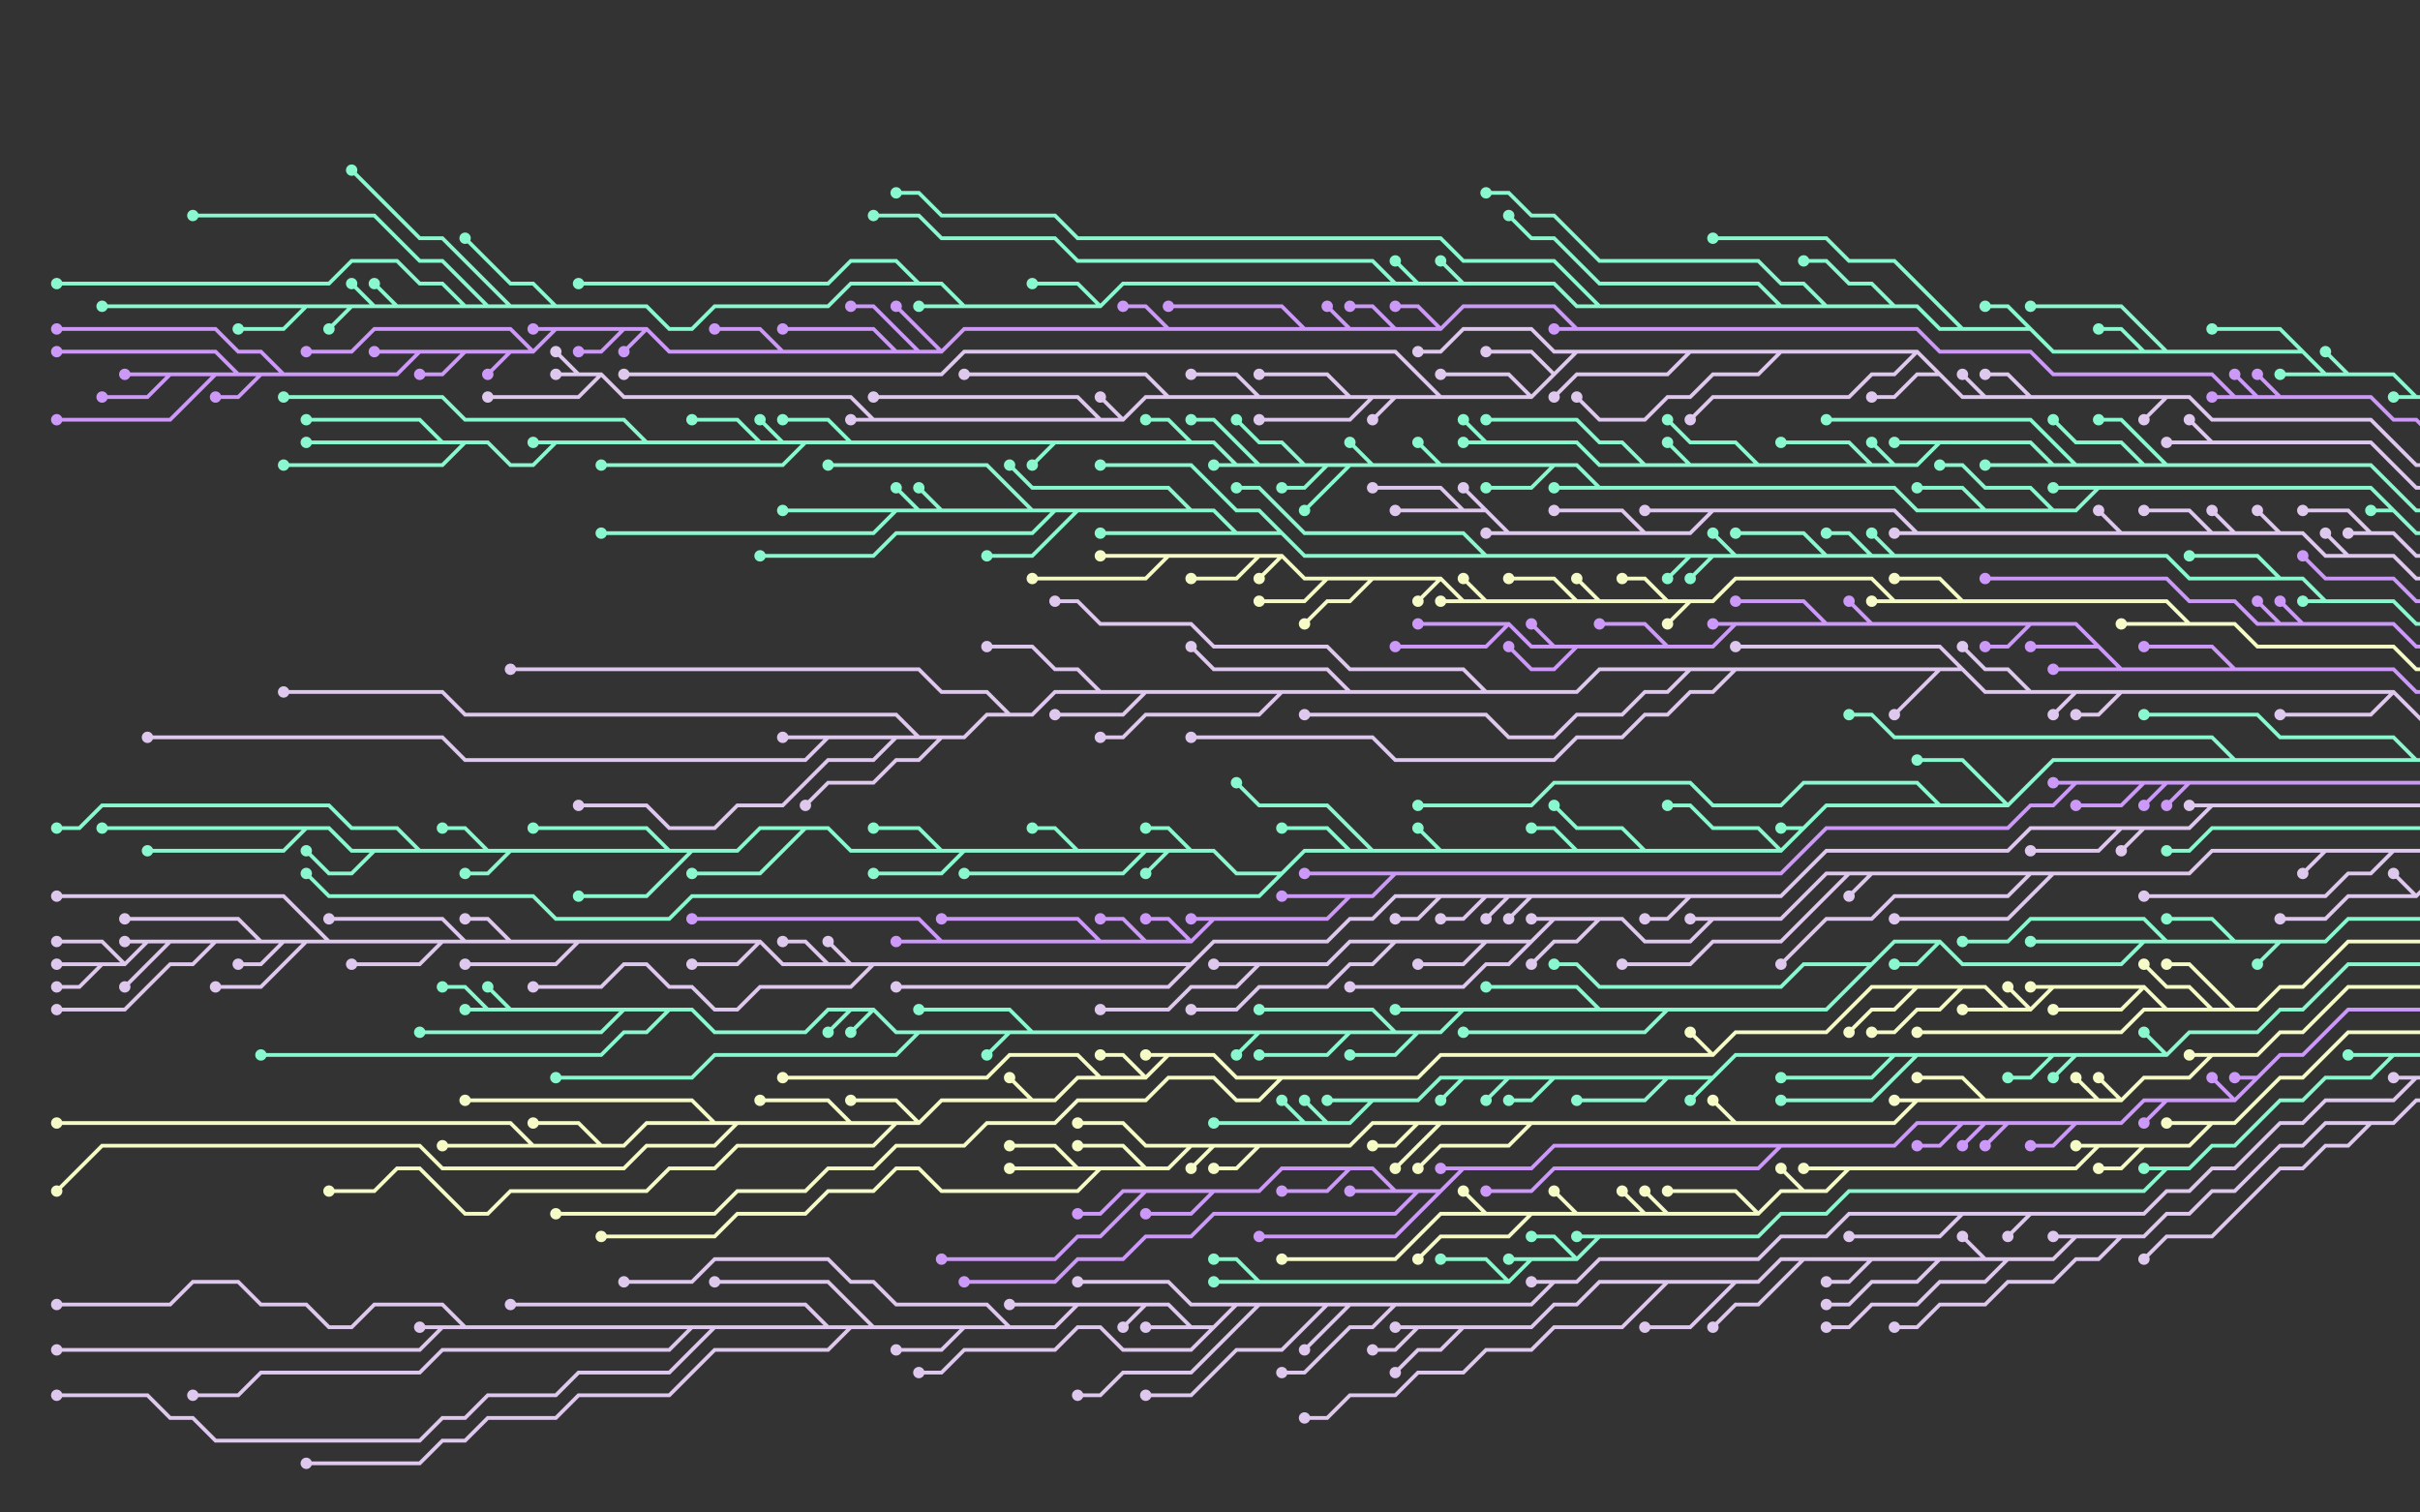 <svg xmlns="http://www.w3.org/2000/svg" version="1.1" xmlns:xlink="http://www.w3.org/1999/xlink" xmlns:svgjs="http://svgjs.dev/svgjs" width="2560" height="1600" preserveAspectRatio="none" viewBox="0 0 2560 1600"><rect x="0" y="0" width="2560" height="1600" fill="#333333" stroke="none"/><g mask="url(&quot;#SvgjsMask1282&quot;)" fill="none"><g mask="url(&quot;#SvgjsMask1283&quot;)"><path d="M444 900L420 876L396 876L372 876L348 852L324 852L300 852L276 852L252 852L228 852L204 852L180 852L156 852L132 852L108 852L84 876L60 876M1020 900L996 924L972 924L948 924L924 924M996 900L972 876L948 876L924 876M1212 900L1188 924L1164 924L1140 924L1116 924L1092 924L1068 924L1044 924L1020 924M324 876L300 900L276 900L252 900L228 900L204 900L180 900L156 900M1884 900L1860 876L1836 876L1812 876L1788 852L1764 852M540 900L516 924L492 924M1428 900L1404 876L1380 876L1356 876M732 900L708 924L684 948L660 948L636 948L612 948M2556 804L2532 780L2508 780L2484 780L2460 780L2436 780L2412 780L2388 756L2364 756L2340 756L2316 756L2292 756L2268 756M2364 804L2340 780L2316 780L2292 780L2268 780L2244 780L2220 780L2196 780L2172 780L2148 780L2124 780L2100 780L2076 780L2052 780L2028 780L2004 780L1980 756L1956 756M1668 900L1644 876L1620 876M1260 900L1236 876L1212 876M1140 900L1116 876L1092 876M2052 852L2028 828L2004 828L1980 828L1956 828L1932 828L1908 828L1884 852L1860 852L1836 852L1812 852L1788 828L1764 828L1740 828L1716 828L1692 828L1668 828L1644 828L1620 852L1596 852L1572 852L1548 852L1524 852L1500 852M1524 900L1500 876M1452 900L1428 876L1404 852L1380 852L1356 852L1332 852L1308 828M1356 924L1332 948L1308 948L1284 948L1260 948L1236 948L1212 948L1188 948L1164 948L1140 948L1116 948L1092 948L1068 948L1044 948L1020 948L996 948L972 948L948 948L924 948L900 948L876 948L852 948L828 948L804 948L780 948L756 948L732 948L708 972L684 972L660 972L636 972L612 972L588 972L564 948L540 948L516 948L492 948L468 948L444 948L420 948L396 948L372 948L348 948L324 924M708 900L684 876L660 876L636 876L612 876L588 876L564 876M1236 900L1212 924M1740 900L1716 876L1692 876L1668 876L1644 852M2124 852L2100 828L2076 804L2052 804L2028 804M1908 876L1884 876M396 900L372 924L348 924L324 900M852 876L828 900L804 924L780 924L756 924L732 924M516 900L492 876L468 876M2580 804L2556 804L2532 804L2508 804L2484 804L2460 804L2436 804L2412 804L2388 804L2364 804L2340 804L2316 804L2292 804L2268 804L2244 804L2220 804L2196 804L2172 804L2148 828L2124 852L2100 852L2076 852L2052 852L2028 852L2004 852L1980 852L1956 852L1932 852L1908 876L1884 900L1860 900L1836 900L1812 900L1788 900L1764 900L1740 900L1716 900L1692 900L1668 900L1644 900L1620 900L1596 900L1572 900L1548 900L1524 900L1500 900L1476 900L1452 900L1428 900L1404 900L1380 900L1356 924L1332 924L1308 924L1284 900L1260 900L1236 900L1212 900L1188 900L1164 900L1140 900L1116 900L1092 900L1068 900L1044 900L1020 900L996 900L972 900L948 900L924 900L900 900L876 876L852 876L828 876L804 876L780 900L756 900L732 900L708 900L684 900L660 900L636 900L612 900L588 900L564 900L540 900L516 900L492 900L468 900L444 900L420 900L396 900L372 900L348 876L324 876L300 876L276 876L252 876L228 876L204 876L180 876L156 876L132 876L108 876" stroke="rgba(137, 248, 206, 1)" stroke-width="4"></path><path d="M102 876 a6 6 0 1 0 12 0 a6 6 0 1 0 -12 0zM54 876 a6 6 0 1 0 12 0 a6 6 0 1 0 -12 0zM918 924 a6 6 0 1 0 12 0 a6 6 0 1 0 -12 0zM918 876 a6 6 0 1 0 12 0 a6 6 0 1 0 -12 0zM1014 924 a6 6 0 1 0 12 0 a6 6 0 1 0 -12 0zM150 900 a6 6 0 1 0 12 0 a6 6 0 1 0 -12 0zM1758 852 a6 6 0 1 0 12 0 a6 6 0 1 0 -12 0zM486 924 a6 6 0 1 0 12 0 a6 6 0 1 0 -12 0zM1350 876 a6 6 0 1 0 12 0 a6 6 0 1 0 -12 0zM606 948 a6 6 0 1 0 12 0 a6 6 0 1 0 -12 0zM2262 756 a6 6 0 1 0 12 0 a6 6 0 1 0 -12 0zM1950 756 a6 6 0 1 0 12 0 a6 6 0 1 0 -12 0zM1614 876 a6 6 0 1 0 12 0 a6 6 0 1 0 -12 0zM1206 876 a6 6 0 1 0 12 0 a6 6 0 1 0 -12 0zM1086 876 a6 6 0 1 0 12 0 a6 6 0 1 0 -12 0zM1494 852 a6 6 0 1 0 12 0 a6 6 0 1 0 -12 0zM1494 876 a6 6 0 1 0 12 0 a6 6 0 1 0 -12 0zM1302 828 a6 6 0 1 0 12 0 a6 6 0 1 0 -12 0zM318 924 a6 6 0 1 0 12 0 a6 6 0 1 0 -12 0zM558 876 a6 6 0 1 0 12 0 a6 6 0 1 0 -12 0zM1206 924 a6 6 0 1 0 12 0 a6 6 0 1 0 -12 0zM1638 852 a6 6 0 1 0 12 0 a6 6 0 1 0 -12 0zM2022 804 a6 6 0 1 0 12 0 a6 6 0 1 0 -12 0zM1878 876 a6 6 0 1 0 12 0 a6 6 0 1 0 -12 0zM318 900 a6 6 0 1 0 12 0 a6 6 0 1 0 -12 0zM726 924 a6 6 0 1 0 12 0 a6 6 0 1 0 -12 0zM462 876 a6 6 0 1 0 12 0 a6 6 0 1 0 -12 0z" fill="rgba(137, 248, 206, 1)"></path><path d="M2532 732L2508 756L2484 756L2460 756L2436 756L2412 756M1788 708L1764 732L1740 732L1716 756L1692 756L1668 756L1644 780L1620 780L1596 780L1572 756L1548 756L1524 756L1500 756L1476 756L1452 756L1428 756L1404 756L1380 756M876 780L852 804L828 804L804 804L780 804L756 804L732 804L708 804L684 804L660 804L636 804L612 804L588 804L564 804L540 804L516 804L492 804L468 780L444 780L420 780L396 780L372 780L348 780L324 780L300 780L276 780L252 780L228 780L204 780L180 780L156 780M972 780L948 756L924 756L900 756L876 756L852 756L828 756L804 756L780 756L756 756L732 756L708 756L684 756L660 756L636 756L612 756L588 756L564 756L540 756L516 756L492 756L468 732L444 732L420 732L396 732L372 732L348 732L324 732L300 732M948 780L924 804L900 804L876 804L852 828L828 852L804 852L780 852L756 876L732 876L708 876L684 852L660 852L636 852L612 852M1428 732L1404 708L1380 708L1356 708L1332 708L1308 708L1284 708L1260 684M1164 732L1140 708L1116 708L1092 684L1068 684L1044 684M2196 732L2172 756M1572 732L1548 708L1524 708L1500 708L1476 708L1452 708L1428 708L1404 684L1380 684L1356 684L1332 684L1308 684L1284 684L1260 660L1236 660L1212 660L1188 660L1164 660L1140 636L1116 636M1212 732L1188 756L1164 756L1140 756L1116 756M1836 708L1812 732L1788 732L1764 756L1740 756L1716 780L1692 780L1668 780L1644 804L1620 804L1596 804L1572 804L1548 804L1524 804L1500 804L1476 804L1452 780L1428 780L1404 780L1380 780L1356 780L1332 780L1308 780L1284 780L1260 780M2076 708L2052 684L2028 684L2004 684L1980 684L1956 684L1932 684L1908 684L1884 684L1860 684L1836 684M1068 756L1044 732L1020 732L996 732L972 708L948 708L924 708L900 708L876 708L852 708L828 708L804 708L780 708L756 708L732 708L708 708L684 708L660 708L636 708L612 708L588 708L564 708L540 708M2148 732L2124 708L2100 708L2076 684M1356 732L1332 756L1308 756L1284 756L1260 756L1236 756L1212 756L1188 780L1164 780M2244 732L2220 756L2196 756M2052 708L2028 732L2004 756M996 780L972 804L948 804L924 828L900 828L876 828L852 852M2580 780L2556 756L2532 732L2508 732L2484 732L2460 732L2436 732L2412 732L2388 732L2364 732L2340 732L2316 732L2292 732L2268 732L2244 732L2220 732L2196 732L2172 732L2148 732L2124 732L2100 732L2076 708L2052 708L2028 708L2004 708L1980 708L1956 708L1932 708L1908 708L1884 708L1860 708L1836 708L1812 708L1788 708L1764 708L1740 708L1716 708L1692 708L1668 732L1644 732L1620 732L1596 732L1572 732L1548 732L1524 732L1500 732L1476 732L1452 732L1428 732L1404 732L1380 732L1356 732L1332 732L1308 732L1284 732L1260 732L1236 732L1212 732L1188 732L1164 732L1140 732L1116 732L1092 756L1068 756L1044 756L1020 780L996 780L972 780L948 780L924 780L900 780L876 780L852 780L828 780" stroke="rgba(222, 200, 237, 1)" stroke-width="4"></path><path d="M822 780 a6 6 0 1 0 12 0 a6 6 0 1 0 -12 0zM2406 756 a6 6 0 1 0 12 0 a6 6 0 1 0 -12 0zM1374 756 a6 6 0 1 0 12 0 a6 6 0 1 0 -12 0zM150 780 a6 6 0 1 0 12 0 a6 6 0 1 0 -12 0zM294 732 a6 6 0 1 0 12 0 a6 6 0 1 0 -12 0zM606 852 a6 6 0 1 0 12 0 a6 6 0 1 0 -12 0zM1254 684 a6 6 0 1 0 12 0 a6 6 0 1 0 -12 0zM1038 684 a6 6 0 1 0 12 0 a6 6 0 1 0 -12 0zM2166 756 a6 6 0 1 0 12 0 a6 6 0 1 0 -12 0zM1110 636 a6 6 0 1 0 12 0 a6 6 0 1 0 -12 0zM1110 756 a6 6 0 1 0 12 0 a6 6 0 1 0 -12 0zM1254 780 a6 6 0 1 0 12 0 a6 6 0 1 0 -12 0zM1830 684 a6 6 0 1 0 12 0 a6 6 0 1 0 -12 0zM534 708 a6 6 0 1 0 12 0 a6 6 0 1 0 -12 0zM2070 684 a6 6 0 1 0 12 0 a6 6 0 1 0 -12 0zM1158 780 a6 6 0 1 0 12 0 a6 6 0 1 0 -12 0zM2190 756 a6 6 0 1 0 12 0 a6 6 0 1 0 -12 0zM1998 756 a6 6 0 1 0 12 0 a6 6 0 1 0 -12 0zM846 852 a6 6 0 1 0 12 0 a6 6 0 1 0 -12 0z" fill="rgba(222, 200, 237, 1)"></path><path d="M996 996L972 972L948 972L924 972L900 972L876 972L852 972L828 972L804 972L780 972L756 972L732 972M1164 996L1140 972L1116 972L1092 972L1068 972L1044 972L1020 972L996 972M1476 924L1452 924L1428 924L1404 924L1380 924M1212 996L1188 972L1164 972M2268 828L2244 852L2220 852L2196 852M2292 828L2268 852M1428 948L1404 948L1380 948L1356 948M2196 828L2172 828M1260 996L1236 972L1212 972M1284 972L1260 972M2316 828L2292 852M2580 828L2556 828L2532 828L2508 828L2484 828L2460 828L2436 828L2412 828L2388 828L2364 828L2340 828L2316 828L2292 828L2268 828L2244 828L2220 828L2196 828L2172 852L2148 852L2124 876L2100 876L2076 876L2052 876L2028 876L2004 876L1980 876L1956 876L1932 876L1908 900L1884 924L1860 924L1836 924L1812 924L1788 924L1764 924L1740 924L1716 924L1692 924L1668 924L1644 924L1620 924L1596 924L1572 924L1548 924L1524 924L1500 924L1476 924L1452 948L1428 948L1404 972L1380 972L1356 972L1332 972L1308 972L1284 972L1260 996L1236 996L1212 996L1188 996L1164 996L1140 996L1116 996L1092 996L1068 996L1044 996L1020 996L996 996L972 996L948 996" stroke="rgba(204, 153, 249, 1)" stroke-width="4"></path><path d="M942 996 a6 6 0 1 0 12 0 a6 6 0 1 0 -12 0zM726 972 a6 6 0 1 0 12 0 a6 6 0 1 0 -12 0zM990 972 a6 6 0 1 0 12 0 a6 6 0 1 0 -12 0zM1374 924 a6 6 0 1 0 12 0 a6 6 0 1 0 -12 0zM1158 972 a6 6 0 1 0 12 0 a6 6 0 1 0 -12 0zM2190 852 a6 6 0 1 0 12 0 a6 6 0 1 0 -12 0zM2262 852 a6 6 0 1 0 12 0 a6 6 0 1 0 -12 0zM1350 948 a6 6 0 1 0 12 0 a6 6 0 1 0 -12 0zM2166 828 a6 6 0 1 0 12 0 a6 6 0 1 0 -12 0zM1206 972 a6 6 0 1 0 12 0 a6 6 0 1 0 -12 0zM1254 972 a6 6 0 1 0 12 0 a6 6 0 1 0 -12 0zM2286 852 a6 6 0 1 0 12 0 a6 6 0 1 0 -12 0z" fill="rgba(204, 153, 249, 1)"></path><path d="M612 996L588 1020L564 1020L540 1020L516 1020L492 1020M924 1020L900 1044L876 1044L852 1044L828 1044L804 1044L780 1068L756 1068L732 1044L708 1044L684 1020L660 1020L636 1044L612 1044L588 1044L564 1044M300 996L276 1020L252 1020M1260 1020L1236 1044L1212 1044L1188 1044L1164 1044L1140 1044L1116 1044L1092 1044L1068 1044L1044 1044L1020 1044L996 1044L972 1044L948 1044M2244 876L2220 900L2196 900L2172 900L2148 900M804 996L780 1020L756 1020L732 1020M1524 948L1500 972L1476 972M876 1020L852 996L828 996M348 996L324 972L300 948L276 948L252 948L228 948L204 948L180 948L156 948L132 948L108 948L84 948L60 948M1572 948L1548 972L1524 972M492 996L468 972L444 972L420 972L396 972L372 972L348 972M2268 876L2244 900M468 996L444 1020L420 1020L396 1020L372 1020M1596 948L1572 972M2340 852L2316 852M540 996L516 972L492 972M324 996L300 1020L276 1044L252 1044L228 1044M276 996L252 972L228 972L204 972L180 972L156 972L132 972M1620 948L1596 972M108 1020L84 1044L60 1044M900 1020L876 996M180 996L156 1020L132 1044M228 996L204 1020L180 1020L156 1044L132 1068L108 1068L84 1068L60 1068M132 1020L108 996L84 996L60 996M1788 948L1764 972L1740 972M156 996L132 996M2580 852L2556 852L2532 852L2508 852L2484 852L2460 852L2436 852L2412 852L2388 852L2364 852L2340 852L2316 876L2292 876L2268 876L2244 876L2220 876L2196 876L2172 876L2148 876L2124 900L2100 900L2076 900L2052 900L2028 900L2004 900L1980 900L1956 900L1932 900L1908 924L1884 948L1860 948L1836 948L1812 948L1788 948L1764 948L1740 948L1716 948L1692 948L1668 948L1644 948L1620 948L1596 948L1572 948L1548 948L1524 948L1500 948L1476 948L1452 972L1428 972L1404 996L1380 996L1356 996L1332 996L1308 996L1284 996L1260 1020L1236 1020L1212 1020L1188 1020L1164 1020L1140 1020L1116 1020L1092 1020L1068 1020L1044 1020L1020 1020L996 1020L972 1020L948 1020L924 1020L900 1020L876 1020L852 1020L828 1020L804 996L780 996L756 996L732 996L708 996L684 996L660 996L636 996L612 996L588 996L564 996L540 996L516 996L492 996L468 996L444 996L420 996L396 996L372 996L348 996L324 996L300 996L276 996L252 996L228 996L204 996L180 996L156 996L132 1020L108 1020L84 1020L60 1020" stroke="rgba(222, 200, 237, 1)" stroke-width="4"></path><path d="M54 1020 a6 6 0 1 0 12 0 a6 6 0 1 0 -12 0zM486 1020 a6 6 0 1 0 12 0 a6 6 0 1 0 -12 0zM558 1044 a6 6 0 1 0 12 0 a6 6 0 1 0 -12 0zM246 1020 a6 6 0 1 0 12 0 a6 6 0 1 0 -12 0zM942 1044 a6 6 0 1 0 12 0 a6 6 0 1 0 -12 0zM2142 900 a6 6 0 1 0 12 0 a6 6 0 1 0 -12 0zM726 1020 a6 6 0 1 0 12 0 a6 6 0 1 0 -12 0zM1470 972 a6 6 0 1 0 12 0 a6 6 0 1 0 -12 0zM822 996 a6 6 0 1 0 12 0 a6 6 0 1 0 -12 0zM54 948 a6 6 0 1 0 12 0 a6 6 0 1 0 -12 0zM1518 972 a6 6 0 1 0 12 0 a6 6 0 1 0 -12 0zM342 972 a6 6 0 1 0 12 0 a6 6 0 1 0 -12 0zM2238 900 a6 6 0 1 0 12 0 a6 6 0 1 0 -12 0zM366 1020 a6 6 0 1 0 12 0 a6 6 0 1 0 -12 0zM1566 972 a6 6 0 1 0 12 0 a6 6 0 1 0 -12 0zM2310 852 a6 6 0 1 0 12 0 a6 6 0 1 0 -12 0zM486 972 a6 6 0 1 0 12 0 a6 6 0 1 0 -12 0zM222 1044 a6 6 0 1 0 12 0 a6 6 0 1 0 -12 0zM126 972 a6 6 0 1 0 12 0 a6 6 0 1 0 -12 0zM1590 972 a6 6 0 1 0 12 0 a6 6 0 1 0 -12 0zM54 1044 a6 6 0 1 0 12 0 a6 6 0 1 0 -12 0zM870 996 a6 6 0 1 0 12 0 a6 6 0 1 0 -12 0zM126 1044 a6 6 0 1 0 12 0 a6 6 0 1 0 -12 0zM54 1068 a6 6 0 1 0 12 0 a6 6 0 1 0 -12 0zM54 996 a6 6 0 1 0 12 0 a6 6 0 1 0 -12 0zM1734 972 a6 6 0 1 0 12 0 a6 6 0 1 0 -12 0zM126 996 a6 6 0 1 0 12 0 a6 6 0 1 0 -12 0z" fill="rgba(222, 200, 237, 1)"></path><path d="M2244 708L2220 708L2196 708L2172 708M1596 660L1572 684L1548 684L1524 684L1500 684L1476 684M1980 660L1956 636M1668 684L1644 708L1620 708L1596 684M2148 660L2124 684L2100 684M1836 660L1812 660M2364 708L2340 684L2316 684L2292 684L2268 684M1932 660L1908 636L1884 636L1860 636L1836 636M2220 684L2196 684L2172 684L2148 684M1764 684L1740 660L1716 660L1692 660M1644 684L1620 660M2580 732L2556 732L2532 708L2508 708L2484 708L2460 708L2436 708L2412 708L2388 708L2364 708L2340 708L2316 708L2292 708L2268 708L2244 708L2220 684L2196 660L2172 660L2148 660L2124 660L2100 660L2076 660L2052 660L2028 660L2004 660L1980 660L1956 660L1932 660L1908 660L1884 660L1860 660L1836 660L1812 684L1788 684L1764 684L1740 684L1716 684L1692 684L1668 684L1644 684L1620 684L1596 660L1572 660L1548 660L1524 660L1500 660" stroke="rgba(204, 153, 249, 1)" stroke-width="4"></path><path d="M1494 660 a6 6 0 1 0 12 0 a6 6 0 1 0 -12 0zM2166 708 a6 6 0 1 0 12 0 a6 6 0 1 0 -12 0zM1470 684 a6 6 0 1 0 12 0 a6 6 0 1 0 -12 0zM1950 636 a6 6 0 1 0 12 0 a6 6 0 1 0 -12 0zM1590 684 a6 6 0 1 0 12 0 a6 6 0 1 0 -12 0zM2094 684 a6 6 0 1 0 12 0 a6 6 0 1 0 -12 0zM1806 660 a6 6 0 1 0 12 0 a6 6 0 1 0 -12 0zM2262 684 a6 6 0 1 0 12 0 a6 6 0 1 0 -12 0zM1830 636 a6 6 0 1 0 12 0 a6 6 0 1 0 -12 0zM2142 684 a6 6 0 1 0 12 0 a6 6 0 1 0 -12 0zM1686 660 a6 6 0 1 0 12 0 a6 6 0 1 0 -12 0zM1614 660 a6 6 0 1 0 12 0 a6 6 0 1 0 -12 0z" fill="rgba(204, 153, 249, 1)"></path><path d="M2580 876L2556 876L2532 876L2508 876L2484 876L2460 876L2436 876L2412 876L2388 876L2364 876L2340 876L2316 900L2292 900" stroke="rgba(137, 248, 206, 1)" stroke-width="4"></path><path d="M2286 900 a6 6 0 1 0 12 0 a6 6 0 1 0 -12 0z" fill="rgba(137, 248, 206, 1)"></path><path d="M2316 660L2292 660L2268 660L2244 660M1764 636L1740 612L1716 612M1404 612L1380 636L1356 636L1332 636M1668 636L1644 612L1620 612L1596 612M2076 636L2052 612L2028 612L2004 612M1236 588L1212 612L1188 612L1164 612L1140 612L1116 612L1092 612M1524 612L1500 636M2004 636L1980 636M1332 588L1308 612L1284 612L1260 612M1548 636L1524 636M1356 588L1332 612M1452 612L1428 636L1404 636L1380 660M1572 636L1548 612M1788 636L1764 660M1692 636L1668 612M2580 708L2556 708L2532 684L2508 684L2484 684L2460 684L2436 684L2412 684L2388 684L2364 660L2340 660L2316 660L2292 636L2268 636L2244 636L2220 636L2196 636L2172 636L2148 636L2124 636L2100 636L2076 636L2052 636L2028 636L2004 636L1980 612L1956 612L1932 612L1908 612L1884 612L1860 612L1836 612L1812 636L1788 636L1764 636L1740 636L1716 636L1692 636L1668 636L1644 636L1620 636L1596 636L1572 636L1548 636L1524 612L1500 612L1476 612L1452 612L1428 612L1404 612L1380 612L1356 588L1332 588L1308 588L1284 588L1260 588L1236 588L1212 588L1188 588L1164 588" stroke="rgba(245, 250, 199, 1)" stroke-width="4"></path><path d="M1158 588 a6 6 0 1 0 12 0 a6 6 0 1 0 -12 0zM2238 660 a6 6 0 1 0 12 0 a6 6 0 1 0 -12 0zM1710 612 a6 6 0 1 0 12 0 a6 6 0 1 0 -12 0zM1326 636 a6 6 0 1 0 12 0 a6 6 0 1 0 -12 0zM1590 612 a6 6 0 1 0 12 0 a6 6 0 1 0 -12 0zM1998 612 a6 6 0 1 0 12 0 a6 6 0 1 0 -12 0zM1086 612 a6 6 0 1 0 12 0 a6 6 0 1 0 -12 0zM1494 636 a6 6 0 1 0 12 0 a6 6 0 1 0 -12 0zM1974 636 a6 6 0 1 0 12 0 a6 6 0 1 0 -12 0zM1254 612 a6 6 0 1 0 12 0 a6 6 0 1 0 -12 0zM1518 636 a6 6 0 1 0 12 0 a6 6 0 1 0 -12 0zM1326 612 a6 6 0 1 0 12 0 a6 6 0 1 0 -12 0zM1374 660 a6 6 0 1 0 12 0 a6 6 0 1 0 -12 0zM1542 612 a6 6 0 1 0 12 0 a6 6 0 1 0 -12 0zM1758 660 a6 6 0 1 0 12 0 a6 6 0 1 0 -12 0zM1662 612 a6 6 0 1 0 12 0 a6 6 0 1 0 -12 0z" fill="rgba(245, 250, 199, 1)"></path><path d="M2532 900L2508 924L2484 924L2460 948L2436 948L2412 948L2388 948L2364 948L2340 948L2316 948L2292 948L2268 948M1572 996L1548 1020L1524 1020L1500 1020M1332 1020L1308 1044L1284 1044L1260 1044L1236 1068L1212 1068L1188 1068L1164 1068M1956 924L1932 948L1908 972L1884 996L1860 996L1836 996L1812 996L1788 1020L1764 1020L1740 1020L1716 1020M1812 972L1788 972M1476 996L1452 1020L1428 1020L1404 1044L1380 1044L1356 1044L1332 1044L1308 1068L1284 1068L1260 1068M1620 996L1596 1020L1572 1020L1548 1044L1524 1044L1500 1044L1476 1044L1452 1044L1428 1044M1980 924L1956 948M2460 900L2436 924M2148 924L2124 948L2100 948L2076 948L2052 948L2028 948L2004 948L1980 972L1956 972L1932 972L1908 996L1884 1020M1644 972L1620 972M1692 972L1668 996L1644 996L1620 1020M2172 924L2148 948L2124 972L2100 972L2076 972L2052 972L2028 972L2004 972M2580 900L2556 900L2532 900L2508 900L2484 900L2460 900L2436 900L2412 900L2388 900L2364 900L2340 900L2316 924L2292 924L2268 924L2244 924L2220 924L2196 924L2172 924L2148 924L2124 924L2100 924L2076 924L2052 924L2028 924L2004 924L1980 924L1956 924L1932 924L1908 948L1884 972L1860 972L1836 972L1812 972L1788 996L1764 996L1740 996L1716 972L1692 972L1668 972L1644 972L1620 996L1596 996L1572 996L1548 996L1524 996L1500 996L1476 996L1452 996L1428 996L1404 1020L1380 1020L1356 1020L1332 1020L1308 1020L1284 1020" stroke="rgba(222, 200, 237, 1)" stroke-width="4"></path><path d="M1278 1020 a6 6 0 1 0 12 0 a6 6 0 1 0 -12 0zM2262 948 a6 6 0 1 0 12 0 a6 6 0 1 0 -12 0zM1494 1020 a6 6 0 1 0 12 0 a6 6 0 1 0 -12 0zM1158 1068 a6 6 0 1 0 12 0 a6 6 0 1 0 -12 0zM1710 1020 a6 6 0 1 0 12 0 a6 6 0 1 0 -12 0zM1782 972 a6 6 0 1 0 12 0 a6 6 0 1 0 -12 0zM1254 1068 a6 6 0 1 0 12 0 a6 6 0 1 0 -12 0zM1422 1044 a6 6 0 1 0 12 0 a6 6 0 1 0 -12 0zM1950 948 a6 6 0 1 0 12 0 a6 6 0 1 0 -12 0zM2430 924 a6 6 0 1 0 12 0 a6 6 0 1 0 -12 0zM1878 1020 a6 6 0 1 0 12 0 a6 6 0 1 0 -12 0zM1614 972 a6 6 0 1 0 12 0 a6 6 0 1 0 -12 0zM1614 1020 a6 6 0 1 0 12 0 a6 6 0 1 0 -12 0zM1998 972 a6 6 0 1 0 12 0 a6 6 0 1 0 -12 0z" fill="rgba(222, 200, 237, 1)"></path><path d="M2412 660L2388 636M2436 660L2412 636M2580 684L2556 684L2532 660L2508 660L2484 660L2460 660L2436 660L2412 660L2388 660L2364 636L2340 636L2316 636L2292 612L2268 612L2244 612L2220 612L2196 612L2172 612L2148 612L2124 612L2100 612" stroke="rgba(204, 153, 249, 1)" stroke-width="4"></path><path d="M2094 612 a6 6 0 1 0 12 0 a6 6 0 1 0 -12 0zM2382 636 a6 6 0 1 0 12 0 a6 6 0 1 0 -12 0zM2406 636 a6 6 0 1 0 12 0 a6 6 0 1 0 -12 0z" fill="rgba(204, 153, 249, 1)"></path><path d="M2556 948L2532 924M2580 924L2556 948L2532 948L2508 948L2484 948L2460 972L2436 972L2412 972" stroke="rgba(222, 200, 237, 1)" stroke-width="4"></path><path d="M2406 972 a6 6 0 1 0 12 0 a6 6 0 1 0 -12 0zM2526 924 a6 6 0 1 0 12 0 a6 6 0 1 0 -12 0z" fill="rgba(222, 200, 237, 1)"></path><path d="M1308 564L1284 564L1260 564L1236 564L1212 564L1188 564L1164 564M948 540L924 564L900 564L876 564L852 564L828 564L804 564L780 564L756 564L732 564L708 564L684 564L660 564L636 564M1836 588L1812 564M2412 612L2388 588L2364 588L2340 588L2316 588M1356 564L1332 540L1308 540L1284 516L1260 492L1236 492L1212 492L1188 492L1164 492M972 540L948 516M1572 588L1548 564L1524 564L1500 564L1476 564L1452 564L1428 564L1404 564L1380 564L1356 540L1332 516L1308 516M1092 540L1068 516L1044 492L1020 492L996 492L972 492L948 492L924 492L900 492L876 492M1788 588L1764 612M1812 588L1788 612M1116 540L1092 564L1068 564L1044 564L1020 564L996 564L972 564L948 564L924 588L900 588L876 588L852 588L828 588L804 588M1932 588L1908 564L1884 564L1860 564L1836 564M1260 540L1236 516L1212 516L1188 516L1164 516L1140 516L1116 516L1092 516L1068 492M2460 636L2436 636M996 540L972 516M1980 588L1956 564L1932 564M2004 588L1980 564M1140 540L1116 564L1092 588L1068 588L1044 588M2580 660L2556 660L2532 636L2508 636L2484 636L2460 636L2436 612L2412 612L2388 612L2364 612L2340 612L2316 612L2292 588L2268 588L2244 588L2220 588L2196 588L2172 588L2148 588L2124 588L2100 588L2076 588L2052 588L2028 588L2004 588L1980 588L1956 588L1932 588L1908 588L1884 588L1860 588L1836 588L1812 588L1788 588L1764 588L1740 588L1716 588L1692 588L1668 588L1644 588L1620 588L1596 588L1572 588L1548 588L1524 588L1500 588L1476 588L1452 588L1428 588L1404 588L1380 588L1356 564L1332 564L1308 564L1284 540L1260 540L1236 540L1212 540L1188 540L1164 540L1140 540L1116 540L1092 540L1068 540L1044 540L1020 540L996 540L972 540L948 540L924 540L900 540L876 540L852 540L828 540" stroke="rgba(137, 248, 206, 1)" stroke-width="4"></path><path d="M822 540 a6 6 0 1 0 12 0 a6 6 0 1 0 -12 0zM1158 564 a6 6 0 1 0 12 0 a6 6 0 1 0 -12 0zM630 564 a6 6 0 1 0 12 0 a6 6 0 1 0 -12 0zM1806 564 a6 6 0 1 0 12 0 a6 6 0 1 0 -12 0zM2310 588 a6 6 0 1 0 12 0 a6 6 0 1 0 -12 0zM1158 492 a6 6 0 1 0 12 0 a6 6 0 1 0 -12 0zM942 516 a6 6 0 1 0 12 0 a6 6 0 1 0 -12 0zM1302 516 a6 6 0 1 0 12 0 a6 6 0 1 0 -12 0zM870 492 a6 6 0 1 0 12 0 a6 6 0 1 0 -12 0zM1758 612 a6 6 0 1 0 12 0 a6 6 0 1 0 -12 0zM1782 612 a6 6 0 1 0 12 0 a6 6 0 1 0 -12 0zM798 588 a6 6 0 1 0 12 0 a6 6 0 1 0 -12 0zM1830 564 a6 6 0 1 0 12 0 a6 6 0 1 0 -12 0zM1062 492 a6 6 0 1 0 12 0 a6 6 0 1 0 -12 0zM2430 636 a6 6 0 1 0 12 0 a6 6 0 1 0 -12 0zM966 516 a6 6 0 1 0 12 0 a6 6 0 1 0 -12 0zM1926 564 a6 6 0 1 0 12 0 a6 6 0 1 0 -12 0zM1974 564 a6 6 0 1 0 12 0 a6 6 0 1 0 -12 0zM1038 588 a6 6 0 1 0 12 0 a6 6 0 1 0 -12 0z" fill="rgba(137, 248, 206, 1)"></path><path d="M2580 636L2556 636L2532 612L2508 612L2484 612L2460 612L2436 588" stroke="rgba(204, 153, 249, 1)" stroke-width="4"></path><path d="M2430 588 a6 6 0 1 0 12 0 a6 6 0 1 0 -12 0z" fill="rgba(204, 153, 249, 1)"></path><path d="M972 1092L948 1116L924 1116L900 1116L876 1116L852 1116L828 1116L804 1116L780 1116L756 1116L732 1140L708 1140L684 1140L660 1140L636 1140L612 1140L588 1140M1692 1068L1668 1044L1644 1044L1620 1044L1596 1044L1572 1044M1332 1092L1308 1116M900 1068L876 1092M2292 996L2268 972L2244 972L2220 972L2196 972L2172 972L2148 972L2124 996L2100 996L2076 996M516 1068L492 1044L468 1044M924 1068L900 1092M1476 1092L1452 1068L1428 1068L1404 1068L1380 1068L1356 1068L1332 1068M540 1068L516 1044M1092 1092L1068 1068L1044 1068L1020 1068L996 1068L972 1068M660 1068L636 1092L612 1092L588 1092L564 1092L540 1092L516 1092L492 1092L468 1092L444 1092M1428 1092L1404 1116L1380 1116L1356 1116L1332 1116M1068 1092L1044 1116M2412 996L2388 1020M1980 1020L1956 1020L1932 1020L1908 1020L1884 1044L1860 1044L1836 1044L1812 1044L1788 1044L1764 1044L1740 1044L1716 1044L1692 1044L1668 1020L1644 1020M1500 1092L1476 1116L1452 1116L1428 1116M1764 1068L1740 1092L1716 1092L1692 1092L1668 1092L1644 1092L1620 1092L1596 1092L1572 1092L1548 1092M2268 996L2244 996L2220 996L2196 996L2172 996L2148 996M708 1068L684 1092L660 1092L636 1116L612 1116L588 1116L564 1116L540 1116L516 1116L492 1116L468 1116L444 1116L420 1116L396 1116L372 1116L348 1116L324 1116L300 1116L276 1116M2052 996L2028 1020L2004 1020M2364 996L2340 972L2316 972L2292 972M1548 1068L1524 1068L1500 1068L1476 1068M2580 972L2556 972L2532 972L2508 972L2484 972L2460 996L2436 996L2412 996L2388 996L2364 996L2340 996L2316 996L2292 996L2268 996L2244 1020L2220 1020L2196 1020L2172 1020L2148 1020L2124 1020L2100 1020L2076 1020L2052 996L2028 996L2004 996L1980 1020L1956 1044L1932 1068L1908 1068L1884 1068L1860 1068L1836 1068L1812 1068L1788 1068L1764 1068L1740 1068L1716 1068L1692 1068L1668 1068L1644 1068L1620 1068L1596 1068L1572 1068L1548 1068L1524 1092L1500 1092L1476 1092L1452 1092L1428 1092L1404 1092L1380 1092L1356 1092L1332 1092L1308 1092L1284 1092L1260 1092L1236 1092L1212 1092L1188 1092L1164 1092L1140 1092L1116 1092L1092 1092L1068 1092L1044 1092L1020 1092L996 1092L972 1092L948 1092L924 1068L900 1068L876 1068L852 1092L828 1092L804 1092L780 1092L756 1092L732 1068L708 1068L684 1068L660 1068L636 1068L612 1068L588 1068L564 1068L540 1068L516 1068L492 1068" stroke="rgba(137, 248, 206, 1)" stroke-width="4"></path><path d="M486 1068 a6 6 0 1 0 12 0 a6 6 0 1 0 -12 0zM582 1140 a6 6 0 1 0 12 0 a6 6 0 1 0 -12 0zM1566 1044 a6 6 0 1 0 12 0 a6 6 0 1 0 -12 0zM1302 1116 a6 6 0 1 0 12 0 a6 6 0 1 0 -12 0zM870 1092 a6 6 0 1 0 12 0 a6 6 0 1 0 -12 0zM2070 996 a6 6 0 1 0 12 0 a6 6 0 1 0 -12 0zM462 1044 a6 6 0 1 0 12 0 a6 6 0 1 0 -12 0zM894 1092 a6 6 0 1 0 12 0 a6 6 0 1 0 -12 0zM1326 1068 a6 6 0 1 0 12 0 a6 6 0 1 0 -12 0zM510 1044 a6 6 0 1 0 12 0 a6 6 0 1 0 -12 0zM966 1068 a6 6 0 1 0 12 0 a6 6 0 1 0 -12 0zM438 1092 a6 6 0 1 0 12 0 a6 6 0 1 0 -12 0zM1326 1116 a6 6 0 1 0 12 0 a6 6 0 1 0 -12 0zM1038 1116 a6 6 0 1 0 12 0 a6 6 0 1 0 -12 0zM2382 1020 a6 6 0 1 0 12 0 a6 6 0 1 0 -12 0zM1638 1020 a6 6 0 1 0 12 0 a6 6 0 1 0 -12 0zM1422 1116 a6 6 0 1 0 12 0 a6 6 0 1 0 -12 0zM1542 1092 a6 6 0 1 0 12 0 a6 6 0 1 0 -12 0zM2142 996 a6 6 0 1 0 12 0 a6 6 0 1 0 -12 0zM270 1116 a6 6 0 1 0 12 0 a6 6 0 1 0 -12 0zM1998 1020 a6 6 0 1 0 12 0 a6 6 0 1 0 -12 0zM2286 972 a6 6 0 1 0 12 0 a6 6 0 1 0 -12 0zM1470 1068 a6 6 0 1 0 12 0 a6 6 0 1 0 -12 0z" fill="rgba(137, 248, 206, 1)"></path><path d="M2412 564L2388 540M1740 564L1716 540L1692 540L1668 540L1644 540M1812 540L1788 540L1764 540L1740 540M2484 588L2460 564M2340 564L2316 540L2292 540L2268 540M1548 540L1524 516L1500 516L1476 516L1452 516M2028 564L2004 564M2244 564L2220 540M2364 564L2340 540M1596 564L1572 564M1572 540L1548 516M2580 612L2556 612L2532 588L2508 588L2484 588L2460 588L2436 564L2412 564L2388 564L2364 564L2340 564L2316 564L2292 564L2268 564L2244 564L2220 564L2196 564L2172 564L2148 564L2124 564L2100 564L2076 564L2052 564L2028 564L2004 540L1980 540L1956 540L1932 540L1908 540L1884 540L1860 540L1836 540L1812 540L1788 564L1764 564L1740 564L1716 564L1692 564L1668 564L1644 564L1620 564L1596 564L1572 540L1548 540L1524 540L1500 540L1476 540" stroke="rgba(222, 200, 237, 1)" stroke-width="4"></path><path d="M1470 540 a6 6 0 1 0 12 0 a6 6 0 1 0 -12 0zM2382 540 a6 6 0 1 0 12 0 a6 6 0 1 0 -12 0zM1638 540 a6 6 0 1 0 12 0 a6 6 0 1 0 -12 0zM1734 540 a6 6 0 1 0 12 0 a6 6 0 1 0 -12 0zM2454 564 a6 6 0 1 0 12 0 a6 6 0 1 0 -12 0zM2262 540 a6 6 0 1 0 12 0 a6 6 0 1 0 -12 0zM1446 516 a6 6 0 1 0 12 0 a6 6 0 1 0 -12 0zM1998 564 a6 6 0 1 0 12 0 a6 6 0 1 0 -12 0zM2214 540 a6 6 0 1 0 12 0 a6 6 0 1 0 -12 0zM2334 540 a6 6 0 1 0 12 0 a6 6 0 1 0 -12 0zM1566 564 a6 6 0 1 0 12 0 a6 6 0 1 0 -12 0zM1542 516 a6 6 0 1 0 12 0 a6 6 0 1 0 -12 0z" fill="rgba(222, 200, 237, 1)"></path><path d="M780 1188L756 1212L732 1212L708 1212L684 1212L660 1236L636 1236L612 1236L588 1236L564 1236L540 1236L516 1236L492 1236L468 1236L444 1212L420 1212L396 1212L372 1212L348 1212L324 1212L300 1212L276 1212L252 1212L228 1212L204 1212L180 1212L156 1212L132 1212L108 1212L84 1236L60 1260M1164 1140L1140 1116L1116 1116L1092 1116L1068 1116L1044 1140L1020 1140L996 1140L972 1140L948 1140L924 1140L900 1140L876 1140L852 1140L828 1140M2340 1068L2316 1044L2292 1044L2268 1020M2364 1068L2340 1044L2316 1020L2292 1020M1812 1116L1788 1092M564 1212L540 1188L516 1188L492 1188L468 1188L444 1188L420 1188L396 1188L372 1188L348 1188L324 1188L300 1188L276 1188L252 1188L228 1188L204 1188L180 1188L156 1188L132 1188L108 1188L84 1188L60 1188M2268 1044L2244 1068L2220 1068L2196 1068L2172 1068M900 1188L876 1164L852 1164L828 1164L804 1164M2028 1044L2004 1068L1980 1068L1956 1092M948 1188L924 1212L900 1212L876 1212L852 1212L828 1212L804 1212L780 1212L756 1236L732 1236L708 1236L684 1260L660 1260L636 1260L612 1260L588 1260L564 1260L540 1260L516 1284L492 1284L468 1260L444 1236L420 1236L396 1260L372 1260L348 1260M2076 1044L2052 1068L2028 1068L2004 1092L1980 1092M756 1188L732 1164L708 1164L684 1164L660 1164L636 1164L612 1164L588 1164L564 1164L540 1164L516 1164L492 1164M2292 1068L2268 1068L2244 1092L2220 1092L2196 1092L2172 1092L2148 1092L2124 1092L2100 1092L2076 1092L2052 1092L2028 1092M636 1212L612 1188L588 1188L564 1188M1356 1140L1332 1164L1308 1164L1284 1140L1260 1140L1236 1140L1212 1164L1188 1164L1164 1164L1140 1164L1116 1188L1092 1188L1068 1188L1044 1188L1020 1212L996 1212L972 1212L948 1212L924 1236L900 1236L876 1236L852 1260L828 1260L804 1260L780 1260L756 1284L732 1284L708 1284L684 1284L660 1284L636 1284L612 1284L588 1284M2148 1068L2124 1044M2124 1068L2100 1068L2076 1068M972 1188L948 1164L924 1164L900 1164M1212 1140L1188 1116L1164 1116M2172 1044L2148 1044M1092 1164L1068 1140M1236 1116L1212 1116M2580 996L2556 996L2532 996L2508 996L2484 996L2460 1020L2436 1044L2412 1044L2388 1068L2364 1068L2340 1068L2316 1068L2292 1068L2268 1044L2244 1044L2220 1044L2196 1044L2172 1044L2148 1068L2124 1068L2100 1044L2076 1044L2052 1044L2028 1044L2004 1044L1980 1044L1956 1068L1932 1092L1908 1092L1884 1092L1860 1092L1836 1092L1812 1116L1788 1116L1764 1116L1740 1116L1716 1116L1692 1116L1668 1116L1644 1116L1620 1116L1596 1116L1572 1116L1548 1116L1524 1116L1500 1140L1476 1140L1452 1140L1428 1140L1404 1140L1380 1140L1356 1140L1332 1140L1308 1140L1284 1116L1260 1116L1236 1116L1212 1140L1188 1140L1164 1140L1140 1140L1116 1164L1092 1164L1068 1164L1044 1164L1020 1164L996 1164L972 1188L948 1188L924 1188L900 1188L876 1188L852 1188L828 1188L804 1188L780 1188L756 1188L732 1188L708 1188L684 1188L660 1212L636 1212L612 1212L588 1212L564 1212L540 1212L516 1212L492 1212L468 1212" stroke="rgba(245, 250, 199, 1)" stroke-width="4"></path><path d="M462 1212 a6 6 0 1 0 12 0 a6 6 0 1 0 -12 0zM54 1260 a6 6 0 1 0 12 0 a6 6 0 1 0 -12 0zM822 1140 a6 6 0 1 0 12 0 a6 6 0 1 0 -12 0zM2262 1020 a6 6 0 1 0 12 0 a6 6 0 1 0 -12 0zM2286 1020 a6 6 0 1 0 12 0 a6 6 0 1 0 -12 0zM1782 1092 a6 6 0 1 0 12 0 a6 6 0 1 0 -12 0zM54 1188 a6 6 0 1 0 12 0 a6 6 0 1 0 -12 0zM2166 1068 a6 6 0 1 0 12 0 a6 6 0 1 0 -12 0zM798 1164 a6 6 0 1 0 12 0 a6 6 0 1 0 -12 0zM1950 1092 a6 6 0 1 0 12 0 a6 6 0 1 0 -12 0zM342 1260 a6 6 0 1 0 12 0 a6 6 0 1 0 -12 0zM1974 1092 a6 6 0 1 0 12 0 a6 6 0 1 0 -12 0zM486 1164 a6 6 0 1 0 12 0 a6 6 0 1 0 -12 0zM2022 1092 a6 6 0 1 0 12 0 a6 6 0 1 0 -12 0zM558 1188 a6 6 0 1 0 12 0 a6 6 0 1 0 -12 0zM582 1284 a6 6 0 1 0 12 0 a6 6 0 1 0 -12 0zM2118 1044 a6 6 0 1 0 12 0 a6 6 0 1 0 -12 0zM2070 1068 a6 6 0 1 0 12 0 a6 6 0 1 0 -12 0zM894 1164 a6 6 0 1 0 12 0 a6 6 0 1 0 -12 0zM1158 1116 a6 6 0 1 0 12 0 a6 6 0 1 0 -12 0zM2142 1044 a6 6 0 1 0 12 0 a6 6 0 1 0 -12 0zM1062 1140 a6 6 0 1 0 12 0 a6 6 0 1 0 -12 0zM1206 1116 a6 6 0 1 0 12 0 a6 6 0 1 0 -12 0z" fill="rgba(245, 250, 199, 1)"></path><path d="M2508 564L2484 564M2580 588L2556 588L2532 564L2508 564L2484 540L2460 540L2436 540" stroke="rgba(222, 200, 237, 1)" stroke-width="4"></path><path d="M2430 540 a6 6 0 1 0 12 0 a6 6 0 1 0 -12 0zM2478 564 a6 6 0 1 0 12 0 a6 6 0 1 0 -12 0z" fill="rgba(222, 200, 237, 1)"></path><path d="M1380 1188L1356 1164M1596 1140L1572 1164M1404 1188L1380 1164M1764 1140L1740 1164L1716 1164L1692 1164L1668 1164M2004 1116L1980 1140L1956 1140L1932 1140L1908 1140L1884 1140M2172 1116L2148 1140L2124 1140M2196 1116L2172 1140M2028 1116L2004 1140L1980 1164L1956 1164L1932 1164L1908 1164L1884 1164M1452 1164L1428 1164L1404 1164M1812 1140L1788 1164M2292 1116L2268 1092M1644 1140L1620 1164L1596 1164M1548 1140L1524 1164M2580 1020L2556 1020L2532 1020L2508 1020L2484 1020L2460 1044L2436 1068L2412 1068L2388 1092L2364 1092L2340 1092L2316 1092L2292 1116L2268 1116L2244 1116L2220 1116L2196 1116L2172 1116L2148 1116L2124 1116L2100 1116L2076 1116L2052 1116L2028 1116L2004 1116L1980 1116L1956 1116L1932 1116L1908 1116L1884 1116L1860 1116L1836 1116L1812 1140L1788 1140L1764 1140L1740 1140L1716 1140L1692 1140L1668 1140L1644 1140L1620 1140L1596 1140L1572 1140L1548 1140L1524 1140L1500 1164L1476 1164L1452 1164L1428 1188L1404 1188L1380 1188L1356 1188L1332 1188L1308 1188L1284 1188" stroke="rgba(137, 248, 206, 1)" stroke-width="4"></path><path d="M1278 1188 a6 6 0 1 0 12 0 a6 6 0 1 0 -12 0zM1350 1164 a6 6 0 1 0 12 0 a6 6 0 1 0 -12 0zM1566 1164 a6 6 0 1 0 12 0 a6 6 0 1 0 -12 0zM1374 1164 a6 6 0 1 0 12 0 a6 6 0 1 0 -12 0zM1662 1164 a6 6 0 1 0 12 0 a6 6 0 1 0 -12 0zM1878 1140 a6 6 0 1 0 12 0 a6 6 0 1 0 -12 0zM2118 1140 a6 6 0 1 0 12 0 a6 6 0 1 0 -12 0zM2166 1140 a6 6 0 1 0 12 0 a6 6 0 1 0 -12 0zM1878 1164 a6 6 0 1 0 12 0 a6 6 0 1 0 -12 0zM1398 1164 a6 6 0 1 0 12 0 a6 6 0 1 0 -12 0zM1782 1164 a6 6 0 1 0 12 0 a6 6 0 1 0 -12 0zM2262 1092 a6 6 0 1 0 12 0 a6 6 0 1 0 -12 0zM1590 1164 a6 6 0 1 0 12 0 a6 6 0 1 0 -12 0zM1518 1164 a6 6 0 1 0 12 0 a6 6 0 1 0 -12 0z" fill="rgba(137, 248, 206, 1)"></path><path d="M1452 492L1428 468M492 468L468 492L444 492L420 492L396 492L372 492L348 492L324 492L300 492M588 468L564 468M1644 492L1620 516L1596 516L1572 516M1116 468L1092 492M1308 492L1284 492M1260 468L1236 444L1212 444M2100 540L2076 516L2052 516L2028 516M2532 540L2508 540M1692 516L1668 516L1644 516M2172 540L2148 516L2124 516L2100 516L2076 492L2052 492M852 468L828 492L804 492L780 492L756 492L732 492L708 492L684 492L660 492L636 492M468 468L444 444L420 444L396 444L372 444L348 444L324 444M804 468L780 444L756 444L732 444M1524 492L1500 468M684 468L660 444L636 444L612 444L588 444L564 444L540 444L516 444L492 444L468 420L444 420L420 420L396 420L372 420L348 420L324 420L300 420M828 468L804 444M900 468L876 444L852 444L828 444M1332 492L1308 468L1284 444L1260 444M2220 516L2196 516L2172 516M1404 492L1380 516L1356 516M1428 492L1404 516L1380 540M1380 492L1356 468L1332 468L1308 444M2580 564L2556 564L2532 540L2508 516L2484 516L2460 516L2436 516L2412 516L2388 516L2364 516L2340 516L2316 516L2292 516L2268 516L2244 516L2220 516L2196 540L2172 540L2148 540L2124 540L2100 540L2076 540L2052 540L2028 540L2004 516L1980 516L1956 516L1932 516L1908 516L1884 516L1860 516L1836 516L1812 516L1788 516L1764 516L1740 516L1716 516L1692 516L1668 492L1644 492L1620 492L1596 492L1572 492L1548 492L1524 492L1500 492L1476 492L1452 492L1428 492L1404 492L1380 492L1356 492L1332 492L1308 492L1284 468L1260 468L1236 468L1212 468L1188 468L1164 468L1140 468L1116 468L1092 468L1068 468L1044 468L1020 468L996 468L972 468L948 468L924 468L900 468L876 468L852 468L828 468L804 468L780 468L756 468L732 468L708 468L684 468L660 468L636 468L612 468L588 468L564 492L540 492L516 468L492 468L468 468L444 468L420 468L396 468L372 468L348 468L324 468" stroke="rgba(137, 248, 206, 1)" stroke-width="4"></path><path d="M318 468 a6 6 0 1 0 12 0 a6 6 0 1 0 -12 0zM1422 468 a6 6 0 1 0 12 0 a6 6 0 1 0 -12 0zM294 492 a6 6 0 1 0 12 0 a6 6 0 1 0 -12 0zM558 468 a6 6 0 1 0 12 0 a6 6 0 1 0 -12 0zM1566 516 a6 6 0 1 0 12 0 a6 6 0 1 0 -12 0zM1086 492 a6 6 0 1 0 12 0 a6 6 0 1 0 -12 0zM1278 492 a6 6 0 1 0 12 0 a6 6 0 1 0 -12 0zM1206 444 a6 6 0 1 0 12 0 a6 6 0 1 0 -12 0zM2022 516 a6 6 0 1 0 12 0 a6 6 0 1 0 -12 0zM2502 540 a6 6 0 1 0 12 0 a6 6 0 1 0 -12 0zM1638 516 a6 6 0 1 0 12 0 a6 6 0 1 0 -12 0zM2046 492 a6 6 0 1 0 12 0 a6 6 0 1 0 -12 0zM630 492 a6 6 0 1 0 12 0 a6 6 0 1 0 -12 0zM318 444 a6 6 0 1 0 12 0 a6 6 0 1 0 -12 0zM726 444 a6 6 0 1 0 12 0 a6 6 0 1 0 -12 0zM1494 468 a6 6 0 1 0 12 0 a6 6 0 1 0 -12 0zM294 420 a6 6 0 1 0 12 0 a6 6 0 1 0 -12 0zM798 444 a6 6 0 1 0 12 0 a6 6 0 1 0 -12 0zM822 444 a6 6 0 1 0 12 0 a6 6 0 1 0 -12 0zM1254 444 a6 6 0 1 0 12 0 a6 6 0 1 0 -12 0zM2166 516 a6 6 0 1 0 12 0 a6 6 0 1 0 -12 0zM1350 516 a6 6 0 1 0 12 0 a6 6 0 1 0 -12 0zM1374 540 a6 6 0 1 0 12 0 a6 6 0 1 0 -12 0zM1302 444 a6 6 0 1 0 12 0 a6 6 0 1 0 -12 0z" fill="rgba(137, 248, 206, 1)"></path><path d="M1500 1188L1476 1212L1452 1212M2220 1164L2196 1140M1284 1212L1260 1236M1332 1212L1308 1236L1284 1236M1524 1188L1500 1212L1476 1236M1620 1188L1596 1212L1572 1212L1548 1212L1524 1212L1500 1236M2100 1164L2076 1140L2052 1140L2028 1140M2028 1164L2004 1164M1212 1236L1188 1212L1164 1212L1140 1212M2244 1164L2220 1140M1164 1236L1140 1260L1116 1260L1092 1260L1068 1260L1044 1260L1020 1260L996 1260L972 1236L948 1236L924 1260L900 1260L876 1260L852 1284L828 1284L804 1284L780 1284L756 1308L732 1308L708 1308L684 1308L660 1308L636 1308M1836 1188L1812 1164M1140 1236L1116 1236L1092 1236L1068 1236M2340 1116L2316 1116M1260 1212L1236 1212L1212 1212L1188 1188L1164 1188L1140 1188M2580 1044L2556 1044L2532 1044L2508 1044L2484 1044L2460 1068L2436 1092L2412 1092L2388 1116L2364 1116L2340 1116L2316 1140L2292 1140L2268 1140L2244 1164L2220 1164L2196 1164L2172 1164L2148 1164L2124 1164L2100 1164L2076 1164L2052 1164L2028 1164L2004 1188L1980 1188L1956 1188L1932 1188L1908 1188L1884 1188L1860 1188L1836 1188L1812 1188L1788 1188L1764 1188L1740 1188L1716 1188L1692 1188L1668 1188L1644 1188L1620 1188L1596 1188L1572 1188L1548 1188L1524 1188L1500 1188L1476 1188L1452 1188L1428 1212L1404 1212L1380 1212L1356 1212L1332 1212L1308 1212L1284 1212L1260 1212L1236 1236L1212 1236L1188 1236L1164 1236L1140 1236L1116 1212L1092 1212L1068 1212" stroke="rgba(245, 250, 199, 1)" stroke-width="4"></path><path d="M1062 1212 a6 6 0 1 0 12 0 a6 6 0 1 0 -12 0zM1446 1212 a6 6 0 1 0 12 0 a6 6 0 1 0 -12 0zM2190 1140 a6 6 0 1 0 12 0 a6 6 0 1 0 -12 0zM1254 1236 a6 6 0 1 0 12 0 a6 6 0 1 0 -12 0zM1278 1236 a6 6 0 1 0 12 0 a6 6 0 1 0 -12 0zM1470 1236 a6 6 0 1 0 12 0 a6 6 0 1 0 -12 0zM1494 1236 a6 6 0 1 0 12 0 a6 6 0 1 0 -12 0zM2022 1140 a6 6 0 1 0 12 0 a6 6 0 1 0 -12 0zM1998 1164 a6 6 0 1 0 12 0 a6 6 0 1 0 -12 0zM1134 1212 a6 6 0 1 0 12 0 a6 6 0 1 0 -12 0zM2214 1140 a6 6 0 1 0 12 0 a6 6 0 1 0 -12 0zM630 1308 a6 6 0 1 0 12 0 a6 6 0 1 0 -12 0zM1806 1164 a6 6 0 1 0 12 0 a6 6 0 1 0 -12 0zM1062 1236 a6 6 0 1 0 12 0 a6 6 0 1 0 -12 0zM2310 1116 a6 6 0 1 0 12 0 a6 6 0 1 0 -12 0zM1134 1188 a6 6 0 1 0 12 0 a6 6 0 1 0 -12 0z" fill="rgba(245, 250, 199, 1)"></path><path d="M1572 468L1548 444M2172 492L2148 492L2124 492L2100 492M1740 492L1716 468L1692 468L1668 444L1644 444L1620 444L1596 444L1572 444M2196 492L2172 468L2148 444L2124 444L2100 444L2076 444L2052 444L2028 444L2004 444L1980 444L1956 444L1932 444M1980 492L1956 468L1932 468L1908 468L1884 468M1788 492L1764 468M2268 492L2244 468L2220 468L2196 468L2172 444M1860 492L1836 468L1812 468L1788 468L1764 444M2004 492L1980 468M2292 492L2268 468L2244 444L2220 444M2052 468L2028 468L2004 468M2580 540L2556 540L2532 516L2508 492L2484 492L2460 492L2436 492L2412 492L2388 492L2364 492L2340 492L2316 492L2292 492L2268 492L2244 492L2220 492L2196 492L2172 492L2148 468L2124 468L2100 468L2076 468L2052 468L2028 492L2004 492L1980 492L1956 492L1932 492L1908 492L1884 492L1860 492L1836 492L1812 492L1788 492L1764 492L1740 492L1716 492L1692 492L1668 468L1644 468L1620 468L1596 468L1572 468L1548 468" stroke="rgba(137, 248, 206, 1)" stroke-width="4"></path><path d="M1542 468 a6 6 0 1 0 12 0 a6 6 0 1 0 -12 0zM1542 444 a6 6 0 1 0 12 0 a6 6 0 1 0 -12 0zM2094 492 a6 6 0 1 0 12 0 a6 6 0 1 0 -12 0zM1566 444 a6 6 0 1 0 12 0 a6 6 0 1 0 -12 0zM1926 444 a6 6 0 1 0 12 0 a6 6 0 1 0 -12 0zM1878 468 a6 6 0 1 0 12 0 a6 6 0 1 0 -12 0zM1758 468 a6 6 0 1 0 12 0 a6 6 0 1 0 -12 0zM2166 444 a6 6 0 1 0 12 0 a6 6 0 1 0 -12 0zM1758 444 a6 6 0 1 0 12 0 a6 6 0 1 0 -12 0zM1974 468 a6 6 0 1 0 12 0 a6 6 0 1 0 -12 0zM2214 444 a6 6 0 1 0 12 0 a6 6 0 1 0 -12 0zM1998 468 a6 6 0 1 0 12 0 a6 6 0 1 0 -12 0z" fill="rgba(137, 248, 206, 1)"></path><path d="M1884 1212L1860 1236L1836 1236L1812 1236L1788 1236L1764 1236L1740 1236L1716 1236L1692 1236L1668 1236L1644 1236L1620 1260L1596 1260L1572 1260M1212 1260L1188 1284L1164 1308L1140 1308L1116 1332L1092 1332L1068 1332L1044 1332L1020 1332L996 1332M2196 1188L2172 1212L2148 1212M2076 1188L2052 1212L2028 1212M1428 1236L1404 1260L1380 1260L1356 1260M1284 1260L1260 1284L1236 1284L1212 1284M2100 1188L2076 1212M2364 1164L2340 1140M1500 1260L1476 1284L1452 1284L1428 1284L1404 1284L1380 1284L1356 1284L1332 1284L1308 1284L1284 1284L1260 1308L1236 1308L1212 1308L1188 1332L1164 1332L1140 1332L1116 1356L1092 1356L1068 1356L1044 1356L1020 1356M2388 1140L2364 1140M1476 1260L1452 1260L1428 1260M2292 1164L2268 1188M2124 1188L2100 1212M1548 1236L1524 1236M1524 1260L1500 1284L1476 1308L1452 1308L1428 1308L1404 1308L1380 1308L1356 1308L1332 1308M2580 1068L2556 1068L2532 1068L2508 1068L2484 1068L2460 1092L2436 1116L2412 1116L2388 1140L2364 1164L2340 1164L2316 1164L2292 1164L2268 1164L2244 1188L2220 1188L2196 1188L2172 1188L2148 1188L2124 1188L2100 1188L2076 1188L2052 1188L2028 1188L2004 1212L1980 1212L1956 1212L1932 1212L1908 1212L1884 1212L1860 1212L1836 1212L1812 1212L1788 1212L1764 1212L1740 1212L1716 1212L1692 1212L1668 1212L1644 1212L1620 1236L1596 1236L1572 1236L1548 1236L1524 1260L1500 1260L1476 1260L1452 1236L1428 1236L1404 1236L1380 1236L1356 1236L1332 1260L1308 1260L1284 1260L1260 1260L1236 1260L1212 1260L1188 1260L1164 1284L1140 1284" stroke="rgba(204, 153, 249, 1)" stroke-width="4"></path><path d="M1134 1284 a6 6 0 1 0 12 0 a6 6 0 1 0 -12 0zM1566 1260 a6 6 0 1 0 12 0 a6 6 0 1 0 -12 0zM990 1332 a6 6 0 1 0 12 0 a6 6 0 1 0 -12 0zM2142 1212 a6 6 0 1 0 12 0 a6 6 0 1 0 -12 0zM2022 1212 a6 6 0 1 0 12 0 a6 6 0 1 0 -12 0zM1350 1260 a6 6 0 1 0 12 0 a6 6 0 1 0 -12 0zM1206 1284 a6 6 0 1 0 12 0 a6 6 0 1 0 -12 0zM2070 1212 a6 6 0 1 0 12 0 a6 6 0 1 0 -12 0zM2334 1140 a6 6 0 1 0 12 0 a6 6 0 1 0 -12 0zM1014 1356 a6 6 0 1 0 12 0 a6 6 0 1 0 -12 0zM2358 1140 a6 6 0 1 0 12 0 a6 6 0 1 0 -12 0zM1422 1260 a6 6 0 1 0 12 0 a6 6 0 1 0 -12 0zM2262 1188 a6 6 0 1 0 12 0 a6 6 0 1 0 -12 0zM2094 1212 a6 6 0 1 0 12 0 a6 6 0 1 0 -12 0zM1518 1236 a6 6 0 1 0 12 0 a6 6 0 1 0 -12 0zM1326 1308 a6 6 0 1 0 12 0 a6 6 0 1 0 -12 0z" fill="rgba(204, 153, 249, 1)"></path><path d="M2340 468L2316 468L2292 468M2580 516L2556 516L2532 492L2508 468L2484 468L2460 468L2436 468L2412 468L2388 468L2364 468L2340 468L2316 444" stroke="rgba(222, 200, 237, 1)" stroke-width="4"></path><path d="M2310 444 a6 6 0 1 0 12 0 a6 6 0 1 0 -12 0zM2286 468 a6 6 0 1 0 12 0 a6 6 0 1 0 -12 0z" fill="rgba(222, 200, 237, 1)"></path><path d="M1908 1260L1884 1236M2268 1212L2244 1236L2220 1236M1668 1284L1644 1260M1572 1284L1548 1284L1524 1284L1500 1308L1476 1332L1452 1332L1428 1332L1404 1332L1380 1332L1356 1332M1740 1284L1716 1260M1764 1284L1740 1260M1860 1284L1836 1260L1812 1260L1788 1260L1764 1260M2220 1212L2196 1212M2340 1188L2316 1188L2292 1188M1620 1284L1596 1308L1572 1308L1548 1308L1524 1308L1500 1332M1956 1236L1932 1236L1908 1236M2580 1092L2556 1092L2532 1092L2508 1092L2484 1092L2460 1116L2436 1140L2412 1140L2388 1164L2364 1188L2340 1188L2316 1212L2292 1212L2268 1212L2244 1212L2220 1212L2196 1236L2172 1236L2148 1236L2124 1236L2100 1236L2076 1236L2052 1236L2028 1236L2004 1236L1980 1236L1956 1236L1932 1260L1908 1260L1884 1260L1860 1284L1836 1284L1812 1284L1788 1284L1764 1284L1740 1284L1716 1284L1692 1284L1668 1284L1644 1284L1620 1284L1596 1284L1572 1284L1548 1260" stroke="rgba(245, 250, 199, 1)" stroke-width="4"></path><path d="M1542 1260 a6 6 0 1 0 12 0 a6 6 0 1 0 -12 0zM1878 1236 a6 6 0 1 0 12 0 a6 6 0 1 0 -12 0zM2214 1236 a6 6 0 1 0 12 0 a6 6 0 1 0 -12 0zM1638 1260 a6 6 0 1 0 12 0 a6 6 0 1 0 -12 0zM1350 1332 a6 6 0 1 0 12 0 a6 6 0 1 0 -12 0zM1710 1260 a6 6 0 1 0 12 0 a6 6 0 1 0 -12 0zM1734 1260 a6 6 0 1 0 12 0 a6 6 0 1 0 -12 0zM1758 1260 a6 6 0 1 0 12 0 a6 6 0 1 0 -12 0zM2190 1212 a6 6 0 1 0 12 0 a6 6 0 1 0 -12 0zM2286 1188 a6 6 0 1 0 12 0 a6 6 0 1 0 -12 0zM1494 1332 a6 6 0 1 0 12 0 a6 6 0 1 0 -12 0zM1902 1236 a6 6 0 1 0 12 0 a6 6 0 1 0 -12 0z" fill="rgba(245, 250, 199, 1)"></path><path d="M1524 420L1500 396L1476 372L1452 372L1428 372L1404 372L1380 372L1356 372L1332 372L1308 372L1284 372L1260 372L1236 372L1212 372L1188 372L1164 372L1140 372L1116 372L1092 372L1068 372L1044 372L1020 372L996 396L972 396L948 396L924 396L900 396L876 396L852 396L828 396L804 396L780 396L756 396L732 396L708 396L684 396L660 396M1164 444L1140 420L1116 420L1092 420L1068 420L1044 420L1020 420L996 420L972 420L948 420L924 420M1332 420L1308 396L1284 396L1260 396M1788 372L1764 396L1740 396L1716 396L1692 396L1668 396L1644 420M1644 396L1620 372L1596 372L1572 372M2100 420L2076 396M1884 372L1860 396L1836 396L1812 396L1788 420L1764 420L1740 444L1716 444L1692 444L1668 420M1452 420L1428 444L1404 444L1380 444L1356 444L1332 444M2028 372L2004 396L1980 396L1956 420L1932 420L1908 420L1884 420L1860 420L1836 420L1812 420L1788 444M2148 420L2124 396L2100 396M1476 420L1452 444M1620 420L1596 396L1572 396L1548 396L1524 396M1236 420L1212 396L1188 396L1164 396L1140 396L1116 396L1092 396L1068 396L1044 396L1020 396M636 396L612 420L588 420L564 420L540 420L516 420M612 396L588 372M1668 372L1644 372L1620 348L1596 348L1572 348L1548 348L1524 372L1500 372M1188 444L1164 420M1428 420L1404 396L1380 396L1356 396L1332 396M2052 396L2028 396L2004 420L1980 420M924 444L900 444M2292 420L2268 444M2580 492L2556 492L2532 468L2508 444L2484 444L2460 444L2436 444L2412 444L2388 444L2364 444L2340 444L2316 420L2292 420L2268 420L2244 420L2220 420L2196 420L2172 420L2148 420L2124 420L2100 420L2076 420L2052 396L2028 372L2004 372L1980 372L1956 372L1932 372L1908 372L1884 372L1860 372L1836 372L1812 372L1788 372L1764 372L1740 372L1716 372L1692 372L1668 372L1644 396L1620 420L1596 420L1572 420L1548 420L1524 420L1500 420L1476 420L1452 420L1428 420L1404 420L1380 420L1356 420L1332 420L1308 420L1284 420L1260 420L1236 420L1212 420L1188 444L1164 444L1140 444L1116 444L1092 444L1068 444L1044 444L1020 444L996 444L972 444L948 444L924 444L900 420L876 420L852 420L828 420L804 420L780 420L756 420L732 420L708 420L684 420L660 420L636 396L612 396L588 396" stroke="rgba(222, 200, 237, 1)" stroke-width="4"></path><path d="M582 396 a6 6 0 1 0 12 0 a6 6 0 1 0 -12 0zM654 396 a6 6 0 1 0 12 0 a6 6 0 1 0 -12 0zM918 420 a6 6 0 1 0 12 0 a6 6 0 1 0 -12 0zM1254 396 a6 6 0 1 0 12 0 a6 6 0 1 0 -12 0zM1638 420 a6 6 0 1 0 12 0 a6 6 0 1 0 -12 0zM1566 372 a6 6 0 1 0 12 0 a6 6 0 1 0 -12 0zM2070 396 a6 6 0 1 0 12 0 a6 6 0 1 0 -12 0zM1662 420 a6 6 0 1 0 12 0 a6 6 0 1 0 -12 0zM1326 444 a6 6 0 1 0 12 0 a6 6 0 1 0 -12 0zM1782 444 a6 6 0 1 0 12 0 a6 6 0 1 0 -12 0zM2094 396 a6 6 0 1 0 12 0 a6 6 0 1 0 -12 0zM1446 444 a6 6 0 1 0 12 0 a6 6 0 1 0 -12 0zM1518 396 a6 6 0 1 0 12 0 a6 6 0 1 0 -12 0zM1014 396 a6 6 0 1 0 12 0 a6 6 0 1 0 -12 0zM510 420 a6 6 0 1 0 12 0 a6 6 0 1 0 -12 0zM582 372 a6 6 0 1 0 12 0 a6 6 0 1 0 -12 0zM1494 372 a6 6 0 1 0 12 0 a6 6 0 1 0 -12 0zM1158 420 a6 6 0 1 0 12 0 a6 6 0 1 0 -12 0zM1326 396 a6 6 0 1 0 12 0 a6 6 0 1 0 -12 0zM1974 420 a6 6 0 1 0 12 0 a6 6 0 1 0 -12 0zM894 444 a6 6 0 1 0 12 0 a6 6 0 1 0 -12 0zM2262 444 a6 6 0 1 0 12 0 a6 6 0 1 0 -12 0z" fill="rgba(222, 200, 237, 1)"></path><path d="M1596 1356L1572 1332L1548 1332L1524 1332M2532 1116L2508 1116L2484 1116M2292 1236L2268 1236M1668 1332L1644 1308L1620 1308M1620 1332L1596 1332M1692 1308L1668 1308M1332 1356L1308 1332L1284 1332M2580 1116L2556 1116L2532 1116L2508 1140L2484 1140L2460 1140L2436 1164L2412 1164L2388 1188L2364 1212L2340 1212L2316 1236L2292 1236L2268 1260L2244 1260L2220 1260L2196 1260L2172 1260L2148 1260L2124 1260L2100 1260L2076 1260L2052 1260L2028 1260L2004 1260L1980 1260L1956 1260L1932 1284L1908 1284L1884 1284L1860 1308L1836 1308L1812 1308L1788 1308L1764 1308L1740 1308L1716 1308L1692 1308L1668 1332L1644 1332L1620 1332L1596 1356L1572 1356L1548 1356L1524 1356L1500 1356L1476 1356L1452 1356L1428 1356L1404 1356L1380 1356L1356 1356L1332 1356L1308 1356L1284 1356" stroke="rgba(137, 248, 206, 1)" stroke-width="4"></path><path d="M1278 1356 a6 6 0 1 0 12 0 a6 6 0 1 0 -12 0zM1518 1332 a6 6 0 1 0 12 0 a6 6 0 1 0 -12 0zM2478 1116 a6 6 0 1 0 12 0 a6 6 0 1 0 -12 0zM2262 1236 a6 6 0 1 0 12 0 a6 6 0 1 0 -12 0zM1614 1308 a6 6 0 1 0 12 0 a6 6 0 1 0 -12 0zM1590 1332 a6 6 0 1 0 12 0 a6 6 0 1 0 -12 0zM1662 1308 a6 6 0 1 0 12 0 a6 6 0 1 0 -12 0zM1278 1332 a6 6 0 1 0 12 0 a6 6 0 1 0 -12 0z" fill="rgba(137, 248, 206, 1)"></path><path d="M828 372L804 348L780 348L756 348M252 396L228 372L204 372L180 372L156 372L132 372L108 372L84 372L60 372M1236 348L1212 324L1188 324M2388 420L2364 396M564 372L540 348L516 348L492 348L468 348L444 348L420 348L396 348L372 372L348 372L324 372M2364 420L2340 420M1428 348L1404 324M948 372L924 348L900 348L876 348L852 348L828 348M588 348L564 348M444 372L420 372L396 372M228 396L204 420L180 444L156 444L132 444L108 444L84 444L60 444M660 348L636 372L612 372M1476 348L1452 324L1428 324M540 372L516 396M684 348L660 372M1380 348L1356 324L1332 324L1308 324L1284 324L1260 324L1236 324M1668 348L1644 348M492 372L468 396L444 396M972 372L948 348L924 324L900 324M300 396L276 372L252 372L228 348L204 348L180 348L156 348L132 348L108 348L84 348L60 348M180 396L156 420L132 420L108 420M2412 420L2388 396M276 396L252 420L228 420M996 372L972 348L948 324M1524 348L1500 324L1476 324M2580 468L2556 444L2532 444L2508 420L2484 420L2460 420L2436 420L2412 420L2388 420L2364 420L2340 396L2316 396L2292 396L2268 396L2244 396L2220 396L2196 396L2172 396L2148 372L2124 372L2100 372L2076 372L2052 372L2028 348L2004 348L1980 348L1956 348L1932 348L1908 348L1884 348L1860 348L1836 348L1812 348L1788 348L1764 348L1740 348L1716 348L1692 348L1668 348L1644 324L1620 324L1596 324L1572 324L1548 324L1524 348L1500 348L1476 348L1452 348L1428 348L1404 348L1380 348L1356 348L1332 348L1308 348L1284 348L1260 348L1236 348L1212 348L1188 348L1164 348L1140 348L1116 348L1092 348L1068 348L1044 348L1020 348L996 372L972 372L948 372L924 372L900 372L876 372L852 372L828 372L804 372L780 372L756 372L732 372L708 372L684 348L660 348L636 348L612 348L588 348L564 372L540 372L516 372L492 372L468 372L444 372L420 396L396 396L372 396L348 396L324 396L300 396L276 396L252 396L228 396L204 396L180 396L156 396L132 396" stroke="rgba(204, 153, 249, 1)" stroke-width="4"></path><path d="M126 396 a6 6 0 1 0 12 0 a6 6 0 1 0 -12 0zM750 348 a6 6 0 1 0 12 0 a6 6 0 1 0 -12 0zM54 372 a6 6 0 1 0 12 0 a6 6 0 1 0 -12 0zM1182 324 a6 6 0 1 0 12 0 a6 6 0 1 0 -12 0zM2358 396 a6 6 0 1 0 12 0 a6 6 0 1 0 -12 0zM318 372 a6 6 0 1 0 12 0 a6 6 0 1 0 -12 0zM2334 420 a6 6 0 1 0 12 0 a6 6 0 1 0 -12 0zM1398 324 a6 6 0 1 0 12 0 a6 6 0 1 0 -12 0zM822 348 a6 6 0 1 0 12 0 a6 6 0 1 0 -12 0zM558 348 a6 6 0 1 0 12 0 a6 6 0 1 0 -12 0zM390 372 a6 6 0 1 0 12 0 a6 6 0 1 0 -12 0zM54 444 a6 6 0 1 0 12 0 a6 6 0 1 0 -12 0zM606 372 a6 6 0 1 0 12 0 a6 6 0 1 0 -12 0zM1422 324 a6 6 0 1 0 12 0 a6 6 0 1 0 -12 0zM510 396 a6 6 0 1 0 12 0 a6 6 0 1 0 -12 0zM654 372 a6 6 0 1 0 12 0 a6 6 0 1 0 -12 0zM1230 324 a6 6 0 1 0 12 0 a6 6 0 1 0 -12 0zM1638 348 a6 6 0 1 0 12 0 a6 6 0 1 0 -12 0zM438 396 a6 6 0 1 0 12 0 a6 6 0 1 0 -12 0zM894 324 a6 6 0 1 0 12 0 a6 6 0 1 0 -12 0zM54 348 a6 6 0 1 0 12 0 a6 6 0 1 0 -12 0zM102 420 a6 6 0 1 0 12 0 a6 6 0 1 0 -12 0zM2382 396 a6 6 0 1 0 12 0 a6 6 0 1 0 -12 0zM222 420 a6 6 0 1 0 12 0 a6 6 0 1 0 -12 0zM942 324 a6 6 0 1 0 12 0 a6 6 0 1 0 -12 0zM1470 324 a6 6 0 1 0 12 0 a6 6 0 1 0 -12 0z" fill="rgba(204, 153, 249, 1)"></path><path d="M2148 1284L2124 1308M2556 1140L2532 1140M468 1404L444 1428L420 1428L396 1428L372 1428L348 1428L324 1428L300 1428L276 1428L252 1428L228 1428L204 1428L180 1428L156 1428L132 1428L108 1428L84 1428L60 1428M732 1404L708 1428L684 1428L660 1428L636 1428L612 1428L588 1428L564 1428L540 1428L516 1428L492 1428L468 1428L444 1452L420 1452L396 1452L372 1452L348 1452L324 1452L300 1452L276 1452L252 1476L228 1476L204 1476M876 1404L852 1380L828 1380L804 1380L780 1380L756 1380L732 1380L708 1380L684 1380L660 1380L636 1380L612 1380L588 1380L564 1380L540 1380M1212 1380L1188 1404M924 1404L900 1380L876 1356L852 1356L828 1356L804 1356L780 1356L756 1356M1068 1404L1044 1380L1020 1380L996 1380L972 1380L948 1380L924 1356L900 1356L876 1332L852 1332L828 1332L804 1332L780 1332L756 1332L732 1356L708 1356L684 1356L660 1356M1020 1404L996 1428L972 1428L948 1428M1284 1404L1260 1428L1236 1428L1212 1428L1188 1428L1164 1404L1140 1404L1116 1428L1092 1428L1068 1428L1044 1428L1020 1428L996 1452L972 1452M1140 1380L1116 1380L1092 1380L1068 1380M1260 1404L1236 1404L1212 1404M1332 1380L1308 1404L1284 1428L1260 1452L1236 1452L1212 1452L1188 1452L1164 1476L1140 1476M1644 1356L1620 1356M1404 1380L1380 1404L1356 1428L1332 1428L1308 1428L1284 1452L1260 1476L1236 1476L1212 1476M492 1404L468 1380L444 1380L420 1380L396 1380L372 1404L348 1404L324 1380L300 1380L276 1380L252 1356L228 1356L204 1356L180 1380L156 1380L132 1380L108 1380L84 1380L60 1380M1308 1380L1284 1380L1260 1380L1236 1356L1212 1356L1188 1356L1164 1356L1140 1356M756 1404L732 1428L708 1452L684 1452L660 1452L636 1452L612 1452L588 1476L564 1476L540 1476L516 1476L492 1500L468 1500L444 1524L420 1524L396 1524L372 1524L348 1524L324 1524L300 1524L276 1524L252 1524L228 1524L204 1500L180 1500L156 1476L132 1476L108 1476L84 1476L60 1476M1428 1380L1404 1404L1380 1428M2076 1284L2052 1308L2028 1308L2004 1308L1980 1308L1956 1308M900 1404L876 1428L852 1428L828 1428L804 1428L780 1428L756 1428L732 1452L708 1476L684 1476L660 1476L636 1476L612 1476L588 1500L564 1500L540 1500L516 1500L492 1524L468 1524L444 1548L420 1548L396 1548L372 1548L348 1548L324 1548M1476 1380L1452 1404L1428 1404L1404 1428L1380 1452L1356 1452M2580 1140L2556 1140L2532 1164L2508 1164L2484 1164L2460 1164L2436 1188L2412 1188L2388 1212L2364 1236L2340 1236L2316 1260L2292 1260L2268 1284L2244 1284L2220 1284L2196 1284L2172 1284L2148 1284L2124 1284L2100 1284L2076 1284L2052 1284L2028 1284L2004 1284L1980 1284L1956 1284L1932 1308L1908 1308L1884 1308L1860 1332L1836 1332L1812 1332L1788 1332L1764 1332L1740 1332L1716 1332L1692 1332L1668 1356L1644 1356L1620 1380L1596 1380L1572 1380L1548 1380L1524 1380L1500 1380L1476 1380L1452 1380L1428 1380L1404 1380L1380 1380L1356 1380L1332 1380L1308 1380L1284 1404L1260 1404L1236 1380L1212 1380L1188 1380L1164 1380L1140 1380L1116 1404L1092 1404L1068 1404L1044 1404L1020 1404L996 1404L972 1404L948 1404L924 1404L900 1404L876 1404L852 1404L828 1404L804 1404L780 1404L756 1404L732 1404L708 1404L684 1404L660 1404L636 1404L612 1404L588 1404L564 1404L540 1404L516 1404L492 1404L468 1404L444 1404" stroke="rgba(222, 200, 237, 1)" stroke-width="4"></path><path d="M438 1404 a6 6 0 1 0 12 0 a6 6 0 1 0 -12 0zM2118 1308 a6 6 0 1 0 12 0 a6 6 0 1 0 -12 0zM2526 1140 a6 6 0 1 0 12 0 a6 6 0 1 0 -12 0zM54 1428 a6 6 0 1 0 12 0 a6 6 0 1 0 -12 0zM198 1476 a6 6 0 1 0 12 0 a6 6 0 1 0 -12 0zM534 1380 a6 6 0 1 0 12 0 a6 6 0 1 0 -12 0zM1182 1404 a6 6 0 1 0 12 0 a6 6 0 1 0 -12 0zM750 1356 a6 6 0 1 0 12 0 a6 6 0 1 0 -12 0zM654 1356 a6 6 0 1 0 12 0 a6 6 0 1 0 -12 0zM942 1428 a6 6 0 1 0 12 0 a6 6 0 1 0 -12 0zM966 1452 a6 6 0 1 0 12 0 a6 6 0 1 0 -12 0zM1062 1380 a6 6 0 1 0 12 0 a6 6 0 1 0 -12 0zM1206 1404 a6 6 0 1 0 12 0 a6 6 0 1 0 -12 0zM1134 1476 a6 6 0 1 0 12 0 a6 6 0 1 0 -12 0zM1614 1356 a6 6 0 1 0 12 0 a6 6 0 1 0 -12 0zM1206 1476 a6 6 0 1 0 12 0 a6 6 0 1 0 -12 0zM54 1380 a6 6 0 1 0 12 0 a6 6 0 1 0 -12 0zM1134 1356 a6 6 0 1 0 12 0 a6 6 0 1 0 -12 0zM54 1476 a6 6 0 1 0 12 0 a6 6 0 1 0 -12 0zM1374 1428 a6 6 0 1 0 12 0 a6 6 0 1 0 -12 0zM1950 1308 a6 6 0 1 0 12 0 a6 6 0 1 0 -12 0zM318 1548 a6 6 0 1 0 12 0 a6 6 0 1 0 -12 0zM1350 1452 a6 6 0 1 0 12 0 a6 6 0 1 0 -12 0z" fill="rgba(222, 200, 237, 1)"></path><path d="M1548 1404L1524 1428L1500 1428L1476 1452M1980 1332L1956 1356L1932 1356M1764 1356L1740 1380L1716 1404L1692 1404L1668 1404L1644 1404L1620 1428L1596 1428L1572 1428L1548 1452L1524 1452L1500 1452L1476 1476L1452 1476L1428 1476L1404 1500L1380 1500M2508 1188L2484 1212L2460 1212L2436 1236L2412 1236L2388 1260L2364 1284L2340 1308L2316 1308L2292 1308L2268 1332M1500 1404L1476 1404M1836 1356L1812 1380L1788 1404L1764 1404L1740 1404M2052 1332L2028 1356L2004 1356L1980 1356L1956 1380L1932 1380M2196 1308L2172 1308M2124 1332L2100 1356L2076 1356L2052 1356L2028 1380L2004 1380L1980 1380L1956 1404L1932 1404M2244 1308L2220 1332L2196 1332L2172 1356L2148 1356L2124 1356L2100 1380L2076 1380L2052 1380L2028 1404L2004 1404M1908 1332L1884 1356L1860 1380L1836 1380L1812 1404M2100 1332L2076 1308M2580 1164L2556 1164L2532 1188L2508 1188L2484 1188L2460 1188L2436 1212L2412 1212L2388 1236L2364 1260L2340 1260L2316 1284L2292 1284L2268 1308L2244 1308L2220 1308L2196 1308L2172 1332L2148 1332L2124 1332L2100 1332L2076 1332L2052 1332L2028 1332L2004 1332L1980 1332L1956 1332L1932 1332L1908 1332L1884 1332L1860 1356L1836 1356L1812 1356L1788 1356L1764 1356L1740 1356L1716 1356L1692 1356L1668 1380L1644 1380L1620 1404L1596 1404L1572 1404L1548 1404L1524 1404L1500 1404L1476 1428L1452 1428" stroke="rgba(222, 200, 237, 1)" stroke-width="4"></path><path d="M1446 1428 a6 6 0 1 0 12 0 a6 6 0 1 0 -12 0zM1470 1452 a6 6 0 1 0 12 0 a6 6 0 1 0 -12 0zM1926 1356 a6 6 0 1 0 12 0 a6 6 0 1 0 -12 0zM1374 1500 a6 6 0 1 0 12 0 a6 6 0 1 0 -12 0zM2262 1332 a6 6 0 1 0 12 0 a6 6 0 1 0 -12 0zM1470 1404 a6 6 0 1 0 12 0 a6 6 0 1 0 -12 0zM1734 1404 a6 6 0 1 0 12 0 a6 6 0 1 0 -12 0zM1926 1380 a6 6 0 1 0 12 0 a6 6 0 1 0 -12 0zM2166 1308 a6 6 0 1 0 12 0 a6 6 0 1 0 -12 0zM1926 1404 a6 6 0 1 0 12 0 a6 6 0 1 0 -12 0zM1998 1404 a6 6 0 1 0 12 0 a6 6 0 1 0 -12 0zM1806 1404 a6 6 0 1 0 12 0 a6 6 0 1 0 -12 0zM2070 1308 a6 6 0 1 0 12 0 a6 6 0 1 0 -12 0z" fill="rgba(222, 200, 237, 1)"></path><path d="M1476 300L1452 276L1428 276L1404 276L1380 276L1356 276L1332 276L1308 276L1284 276L1260 276L1236 276L1212 276L1188 276L1164 276L1140 276L1116 252L1092 252L1068 252L1044 252L1020 252L996 252L972 228L948 228L924 228M1164 324L1140 300L1116 300L1092 300M2460 396L2436 396L2412 396M972 300L948 276L924 276L900 276L876 300L852 300L828 300L804 300L780 300L756 300L732 300L708 300L684 300L660 300L636 300L612 300M1548 300L1524 276M492 324L468 300L444 300L420 276L396 276L372 276L348 300L324 300L300 300L276 300L252 300L228 300L204 300L180 300L156 300L132 300L108 300L84 300L60 300M1692 324L1668 300L1644 276L1620 276L1596 276L1572 276L1548 276L1524 252L1500 252L1476 252L1452 252L1428 252L1404 252L1380 252L1356 252L1332 252L1308 252L1284 252L1260 252L1236 252L1212 252L1188 252L1164 252L1140 252L1116 228L1092 228L1068 228L1044 228L1020 228L996 228L972 204L948 204M516 324L492 300L468 276L444 276L420 252L396 228L372 228L348 228L324 228L300 228L276 228L252 228L228 228L204 228M2268 372L2244 348L2220 348M1500 300L1476 276M1884 324L1860 300L1836 300L1812 300L1788 300L1764 300L1740 300L1716 300L1692 300L1668 276L1644 252L1620 252L1596 228M2436 372L2412 348L2388 348L2364 348L2340 348M396 324L372 300M372 324L348 348M1932 324L1908 300L1884 300L1860 276L1836 276L1812 276L1788 276L1764 276L1740 276L1716 276L1692 276L1668 252L1644 228L1620 228L1596 204L1572 204M2004 324L1980 300L1956 300L1932 276L1908 276M2556 420L2532 420M540 324L516 300L492 276L468 252L444 252L420 228L396 204L372 180M2148 348L2124 324L2100 324M588 324L564 300L540 300L516 276L492 252M420 324L396 300M2484 396L2460 372M324 324L300 348L276 348L252 348M2292 372L2268 348L2244 324L2220 324L2196 324L2172 324L2148 324M2076 348L2052 324L2028 300L2004 276L1980 276L1956 276L1932 252L1908 252L1884 252L1860 252L1836 252L1812 252M1020 324L996 324L972 324M2580 420L2556 420L2532 396L2508 396L2484 396L2460 396L2436 372L2412 372L2388 372L2364 372L2340 372L2316 372L2292 372L2268 372L2244 372L2220 372L2196 372L2172 372L2148 348L2124 348L2100 348L2076 348L2052 348L2028 324L2004 324L1980 324L1956 324L1932 324L1908 324L1884 324L1860 324L1836 324L1812 324L1788 324L1764 324L1740 324L1716 324L1692 324L1668 324L1644 300L1620 300L1596 300L1572 300L1548 300L1524 300L1500 300L1476 300L1452 300L1428 300L1404 300L1380 300L1356 300L1332 300L1308 300L1284 300L1260 300L1236 300L1212 300L1188 300L1164 324L1140 324L1116 324L1092 324L1068 324L1044 324L1020 324L996 300L972 300L948 300L924 300L900 300L876 324L852 324L828 324L804 324L780 324L756 324L732 348L708 348L684 324L660 324L636 324L612 324L588 324L564 324L540 324L516 324L492 324L468 324L444 324L420 324L396 324L372 324L348 324L324 324L300 324L276 324L252 324L228 324L204 324L180 324L156 324L132 324L108 324" stroke="rgba(137, 248, 206, 1)" stroke-width="4"></path><path d="M102 324 a6 6 0 1 0 12 0 a6 6 0 1 0 -12 0zM918 228 a6 6 0 1 0 12 0 a6 6 0 1 0 -12 0zM1086 300 a6 6 0 1 0 12 0 a6 6 0 1 0 -12 0zM2406 396 a6 6 0 1 0 12 0 a6 6 0 1 0 -12 0zM606 300 a6 6 0 1 0 12 0 a6 6 0 1 0 -12 0zM1518 276 a6 6 0 1 0 12 0 a6 6 0 1 0 -12 0zM54 300 a6 6 0 1 0 12 0 a6 6 0 1 0 -12 0zM942 204 a6 6 0 1 0 12 0 a6 6 0 1 0 -12 0zM198 228 a6 6 0 1 0 12 0 a6 6 0 1 0 -12 0zM2214 348 a6 6 0 1 0 12 0 a6 6 0 1 0 -12 0zM1470 276 a6 6 0 1 0 12 0 a6 6 0 1 0 -12 0zM1590 228 a6 6 0 1 0 12 0 a6 6 0 1 0 -12 0zM2334 348 a6 6 0 1 0 12 0 a6 6 0 1 0 -12 0zM366 300 a6 6 0 1 0 12 0 a6 6 0 1 0 -12 0zM342 348 a6 6 0 1 0 12 0 a6 6 0 1 0 -12 0zM1566 204 a6 6 0 1 0 12 0 a6 6 0 1 0 -12 0zM1902 276 a6 6 0 1 0 12 0 a6 6 0 1 0 -12 0zM2526 420 a6 6 0 1 0 12 0 a6 6 0 1 0 -12 0zM366 180 a6 6 0 1 0 12 0 a6 6 0 1 0 -12 0zM2094 324 a6 6 0 1 0 12 0 a6 6 0 1 0 -12 0zM486 252 a6 6 0 1 0 12 0 a6 6 0 1 0 -12 0zM390 300 a6 6 0 1 0 12 0 a6 6 0 1 0 -12 0zM2454 372 a6 6 0 1 0 12 0 a6 6 0 1 0 -12 0zM246 348 a6 6 0 1 0 12 0 a6 6 0 1 0 -12 0zM2142 324 a6 6 0 1 0 12 0 a6 6 0 1 0 -12 0zM1806 252 a6 6 0 1 0 12 0 a6 6 0 1 0 -12 0zM966 324 a6 6 0 1 0 12 0 a6 6 0 1 0 -12 0z" fill="rgba(137, 248, 206, 1)"></path></g></g><defs><mask id="SvgjsMask1282"><rect width="2560" height="1600" fill="#ffffff"></rect></mask><mask id="SvgjsMask1283"><rect width="2560" height="1600" fill="white"></rect><path d="M105 876 a3 3 0 1 0 6 0 a3 3 0 1 0 -6 0zM57 876 a3 3 0 1 0 6 0 a3 3 0 1 0 -6 0zM921 924 a3 3 0 1 0 6 0 a3 3 0 1 0 -6 0zM921 876 a3 3 0 1 0 6 0 a3 3 0 1 0 -6 0zM1017 924 a3 3 0 1 0 6 0 a3 3 0 1 0 -6 0zM153 900 a3 3 0 1 0 6 0 a3 3 0 1 0 -6 0zM1761 852 a3 3 0 1 0 6 0 a3 3 0 1 0 -6 0zM489 924 a3 3 0 1 0 6 0 a3 3 0 1 0 -6 0zM1353 876 a3 3 0 1 0 6 0 a3 3 0 1 0 -6 0zM609 948 a3 3 0 1 0 6 0 a3 3 0 1 0 -6 0zM2265 756 a3 3 0 1 0 6 0 a3 3 0 1 0 -6 0zM1953 756 a3 3 0 1 0 6 0 a3 3 0 1 0 -6 0zM1617 876 a3 3 0 1 0 6 0 a3 3 0 1 0 -6 0zM1209 876 a3 3 0 1 0 6 0 a3 3 0 1 0 -6 0zM1089 876 a3 3 0 1 0 6 0 a3 3 0 1 0 -6 0zM1497 852 a3 3 0 1 0 6 0 a3 3 0 1 0 -6 0zM1497 876 a3 3 0 1 0 6 0 a3 3 0 1 0 -6 0zM1305 828 a3 3 0 1 0 6 0 a3 3 0 1 0 -6 0zM321 924 a3 3 0 1 0 6 0 a3 3 0 1 0 -6 0zM561 876 a3 3 0 1 0 6 0 a3 3 0 1 0 -6 0zM1209 924 a3 3 0 1 0 6 0 a3 3 0 1 0 -6 0zM1641 852 a3 3 0 1 0 6 0 a3 3 0 1 0 -6 0zM2025 804 a3 3 0 1 0 6 0 a3 3 0 1 0 -6 0zM1881 876 a3 3 0 1 0 6 0 a3 3 0 1 0 -6 0zM321 900 a3 3 0 1 0 6 0 a3 3 0 1 0 -6 0zM729 924 a3 3 0 1 0 6 0 a3 3 0 1 0 -6 0zM465 876 a3 3 0 1 0 6 0 a3 3 0 1 0 -6 0z" fill="black"></path><path d="M825 780 a3 3 0 1 0 6 0 a3 3 0 1 0 -6 0zM2409 756 a3 3 0 1 0 6 0 a3 3 0 1 0 -6 0zM1377 756 a3 3 0 1 0 6 0 a3 3 0 1 0 -6 0zM153 780 a3 3 0 1 0 6 0 a3 3 0 1 0 -6 0zM297 732 a3 3 0 1 0 6 0 a3 3 0 1 0 -6 0zM609 852 a3 3 0 1 0 6 0 a3 3 0 1 0 -6 0zM1257 684 a3 3 0 1 0 6 0 a3 3 0 1 0 -6 0zM1041 684 a3 3 0 1 0 6 0 a3 3 0 1 0 -6 0zM2169 756 a3 3 0 1 0 6 0 a3 3 0 1 0 -6 0zM1113 636 a3 3 0 1 0 6 0 a3 3 0 1 0 -6 0zM1113 756 a3 3 0 1 0 6 0 a3 3 0 1 0 -6 0zM1257 780 a3 3 0 1 0 6 0 a3 3 0 1 0 -6 0zM1833 684 a3 3 0 1 0 6 0 a3 3 0 1 0 -6 0zM537 708 a3 3 0 1 0 6 0 a3 3 0 1 0 -6 0zM2073 684 a3 3 0 1 0 6 0 a3 3 0 1 0 -6 0zM1161 780 a3 3 0 1 0 6 0 a3 3 0 1 0 -6 0zM2193 756 a3 3 0 1 0 6 0 a3 3 0 1 0 -6 0zM2001 756 a3 3 0 1 0 6 0 a3 3 0 1 0 -6 0zM849 852 a3 3 0 1 0 6 0 a3 3 0 1 0 -6 0z" fill="black"></path><path d="M945 996 a3 3 0 1 0 6 0 a3 3 0 1 0 -6 0zM729 972 a3 3 0 1 0 6 0 a3 3 0 1 0 -6 0zM993 972 a3 3 0 1 0 6 0 a3 3 0 1 0 -6 0zM1377 924 a3 3 0 1 0 6 0 a3 3 0 1 0 -6 0zM1161 972 a3 3 0 1 0 6 0 a3 3 0 1 0 -6 0zM2193 852 a3 3 0 1 0 6 0 a3 3 0 1 0 -6 0zM2265 852 a3 3 0 1 0 6 0 a3 3 0 1 0 -6 0zM1353 948 a3 3 0 1 0 6 0 a3 3 0 1 0 -6 0zM2169 828 a3 3 0 1 0 6 0 a3 3 0 1 0 -6 0zM1209 972 a3 3 0 1 0 6 0 a3 3 0 1 0 -6 0zM1257 972 a3 3 0 1 0 6 0 a3 3 0 1 0 -6 0zM2289 852 a3 3 0 1 0 6 0 a3 3 0 1 0 -6 0z" fill="black"></path><path d="M57 1020 a3 3 0 1 0 6 0 a3 3 0 1 0 -6 0zM489 1020 a3 3 0 1 0 6 0 a3 3 0 1 0 -6 0zM561 1044 a3 3 0 1 0 6 0 a3 3 0 1 0 -6 0zM249 1020 a3 3 0 1 0 6 0 a3 3 0 1 0 -6 0zM945 1044 a3 3 0 1 0 6 0 a3 3 0 1 0 -6 0zM2145 900 a3 3 0 1 0 6 0 a3 3 0 1 0 -6 0zM729 1020 a3 3 0 1 0 6 0 a3 3 0 1 0 -6 0zM1473 972 a3 3 0 1 0 6 0 a3 3 0 1 0 -6 0zM825 996 a3 3 0 1 0 6 0 a3 3 0 1 0 -6 0zM57 948 a3 3 0 1 0 6 0 a3 3 0 1 0 -6 0zM1521 972 a3 3 0 1 0 6 0 a3 3 0 1 0 -6 0zM345 972 a3 3 0 1 0 6 0 a3 3 0 1 0 -6 0zM2241 900 a3 3 0 1 0 6 0 a3 3 0 1 0 -6 0zM369 1020 a3 3 0 1 0 6 0 a3 3 0 1 0 -6 0zM1569 972 a3 3 0 1 0 6 0 a3 3 0 1 0 -6 0zM2313 852 a3 3 0 1 0 6 0 a3 3 0 1 0 -6 0zM489 972 a3 3 0 1 0 6 0 a3 3 0 1 0 -6 0zM225 1044 a3 3 0 1 0 6 0 a3 3 0 1 0 -6 0zM129 972 a3 3 0 1 0 6 0 a3 3 0 1 0 -6 0zM1593 972 a3 3 0 1 0 6 0 a3 3 0 1 0 -6 0zM57 1044 a3 3 0 1 0 6 0 a3 3 0 1 0 -6 0zM873 996 a3 3 0 1 0 6 0 a3 3 0 1 0 -6 0zM129 1044 a3 3 0 1 0 6 0 a3 3 0 1 0 -6 0zM57 1068 a3 3 0 1 0 6 0 a3 3 0 1 0 -6 0zM57 996 a3 3 0 1 0 6 0 a3 3 0 1 0 -6 0zM1737 972 a3 3 0 1 0 6 0 a3 3 0 1 0 -6 0zM129 996 a3 3 0 1 0 6 0 a3 3 0 1 0 -6 0z" fill="black"></path><path d="M1497 660 a3 3 0 1 0 6 0 a3 3 0 1 0 -6 0zM2169 708 a3 3 0 1 0 6 0 a3 3 0 1 0 -6 0zM1473 684 a3 3 0 1 0 6 0 a3 3 0 1 0 -6 0zM1953 636 a3 3 0 1 0 6 0 a3 3 0 1 0 -6 0zM1593 684 a3 3 0 1 0 6 0 a3 3 0 1 0 -6 0zM2097 684 a3 3 0 1 0 6 0 a3 3 0 1 0 -6 0zM1809 660 a3 3 0 1 0 6 0 a3 3 0 1 0 -6 0zM2265 684 a3 3 0 1 0 6 0 a3 3 0 1 0 -6 0zM1833 636 a3 3 0 1 0 6 0 a3 3 0 1 0 -6 0zM2145 684 a3 3 0 1 0 6 0 a3 3 0 1 0 -6 0zM1689 660 a3 3 0 1 0 6 0 a3 3 0 1 0 -6 0zM1617 660 a3 3 0 1 0 6 0 a3 3 0 1 0 -6 0z" fill="black"></path><path d="M2289 900 a3 3 0 1 0 6 0 a3 3 0 1 0 -6 0z" fill="black"></path><path d="M1161 588 a3 3 0 1 0 6 0 a3 3 0 1 0 -6 0zM2241 660 a3 3 0 1 0 6 0 a3 3 0 1 0 -6 0zM1713 612 a3 3 0 1 0 6 0 a3 3 0 1 0 -6 0zM1329 636 a3 3 0 1 0 6 0 a3 3 0 1 0 -6 0zM1593 612 a3 3 0 1 0 6 0 a3 3 0 1 0 -6 0zM2001 612 a3 3 0 1 0 6 0 a3 3 0 1 0 -6 0zM1089 612 a3 3 0 1 0 6 0 a3 3 0 1 0 -6 0zM1497 636 a3 3 0 1 0 6 0 a3 3 0 1 0 -6 0zM1977 636 a3 3 0 1 0 6 0 a3 3 0 1 0 -6 0zM1257 612 a3 3 0 1 0 6 0 a3 3 0 1 0 -6 0zM1521 636 a3 3 0 1 0 6 0 a3 3 0 1 0 -6 0zM1329 612 a3 3 0 1 0 6 0 a3 3 0 1 0 -6 0zM1377 660 a3 3 0 1 0 6 0 a3 3 0 1 0 -6 0zM1545 612 a3 3 0 1 0 6 0 a3 3 0 1 0 -6 0zM1761 660 a3 3 0 1 0 6 0 a3 3 0 1 0 -6 0zM1665 612 a3 3 0 1 0 6 0 a3 3 0 1 0 -6 0z" fill="black"></path><path d="M1281 1020 a3 3 0 1 0 6 0 a3 3 0 1 0 -6 0zM2265 948 a3 3 0 1 0 6 0 a3 3 0 1 0 -6 0zM1497 1020 a3 3 0 1 0 6 0 a3 3 0 1 0 -6 0zM1161 1068 a3 3 0 1 0 6 0 a3 3 0 1 0 -6 0zM1713 1020 a3 3 0 1 0 6 0 a3 3 0 1 0 -6 0zM1785 972 a3 3 0 1 0 6 0 a3 3 0 1 0 -6 0zM1257 1068 a3 3 0 1 0 6 0 a3 3 0 1 0 -6 0zM1425 1044 a3 3 0 1 0 6 0 a3 3 0 1 0 -6 0zM1953 948 a3 3 0 1 0 6 0 a3 3 0 1 0 -6 0zM2433 924 a3 3 0 1 0 6 0 a3 3 0 1 0 -6 0zM1881 1020 a3 3 0 1 0 6 0 a3 3 0 1 0 -6 0zM1617 972 a3 3 0 1 0 6 0 a3 3 0 1 0 -6 0zM1617 1020 a3 3 0 1 0 6 0 a3 3 0 1 0 -6 0zM2001 972 a3 3 0 1 0 6 0 a3 3 0 1 0 -6 0z" fill="black"></path><path d="M2097 612 a3 3 0 1 0 6 0 a3 3 0 1 0 -6 0zM2385 636 a3 3 0 1 0 6 0 a3 3 0 1 0 -6 0zM2409 636 a3 3 0 1 0 6 0 a3 3 0 1 0 -6 0z" fill="black"></path><path d="M2409 972 a3 3 0 1 0 6 0 a3 3 0 1 0 -6 0zM2529 924 a3 3 0 1 0 6 0 a3 3 0 1 0 -6 0z" fill="black"></path><path d="M825 540 a3 3 0 1 0 6 0 a3 3 0 1 0 -6 0zM1161 564 a3 3 0 1 0 6 0 a3 3 0 1 0 -6 0zM633 564 a3 3 0 1 0 6 0 a3 3 0 1 0 -6 0zM1809 564 a3 3 0 1 0 6 0 a3 3 0 1 0 -6 0zM2313 588 a3 3 0 1 0 6 0 a3 3 0 1 0 -6 0zM1161 492 a3 3 0 1 0 6 0 a3 3 0 1 0 -6 0zM945 516 a3 3 0 1 0 6 0 a3 3 0 1 0 -6 0zM1305 516 a3 3 0 1 0 6 0 a3 3 0 1 0 -6 0zM873 492 a3 3 0 1 0 6 0 a3 3 0 1 0 -6 0zM1761 612 a3 3 0 1 0 6 0 a3 3 0 1 0 -6 0zM1785 612 a3 3 0 1 0 6 0 a3 3 0 1 0 -6 0zM801 588 a3 3 0 1 0 6 0 a3 3 0 1 0 -6 0zM1833 564 a3 3 0 1 0 6 0 a3 3 0 1 0 -6 0zM1065 492 a3 3 0 1 0 6 0 a3 3 0 1 0 -6 0zM2433 636 a3 3 0 1 0 6 0 a3 3 0 1 0 -6 0zM969 516 a3 3 0 1 0 6 0 a3 3 0 1 0 -6 0zM1929 564 a3 3 0 1 0 6 0 a3 3 0 1 0 -6 0zM1977 564 a3 3 0 1 0 6 0 a3 3 0 1 0 -6 0zM1041 588 a3 3 0 1 0 6 0 a3 3 0 1 0 -6 0z" fill="black"></path><path d="M2433 588 a3 3 0 1 0 6 0 a3 3 0 1 0 -6 0z" fill="black"></path><path d="M489 1068 a3 3 0 1 0 6 0 a3 3 0 1 0 -6 0zM585 1140 a3 3 0 1 0 6 0 a3 3 0 1 0 -6 0zM1569 1044 a3 3 0 1 0 6 0 a3 3 0 1 0 -6 0zM1305 1116 a3 3 0 1 0 6 0 a3 3 0 1 0 -6 0zM873 1092 a3 3 0 1 0 6 0 a3 3 0 1 0 -6 0zM2073 996 a3 3 0 1 0 6 0 a3 3 0 1 0 -6 0zM465 1044 a3 3 0 1 0 6 0 a3 3 0 1 0 -6 0zM897 1092 a3 3 0 1 0 6 0 a3 3 0 1 0 -6 0zM1329 1068 a3 3 0 1 0 6 0 a3 3 0 1 0 -6 0zM513 1044 a3 3 0 1 0 6 0 a3 3 0 1 0 -6 0zM969 1068 a3 3 0 1 0 6 0 a3 3 0 1 0 -6 0zM441 1092 a3 3 0 1 0 6 0 a3 3 0 1 0 -6 0zM1329 1116 a3 3 0 1 0 6 0 a3 3 0 1 0 -6 0zM1041 1116 a3 3 0 1 0 6 0 a3 3 0 1 0 -6 0zM2385 1020 a3 3 0 1 0 6 0 a3 3 0 1 0 -6 0zM1641 1020 a3 3 0 1 0 6 0 a3 3 0 1 0 -6 0zM1425 1116 a3 3 0 1 0 6 0 a3 3 0 1 0 -6 0zM1545 1092 a3 3 0 1 0 6 0 a3 3 0 1 0 -6 0zM2145 996 a3 3 0 1 0 6 0 a3 3 0 1 0 -6 0zM273 1116 a3 3 0 1 0 6 0 a3 3 0 1 0 -6 0zM2001 1020 a3 3 0 1 0 6 0 a3 3 0 1 0 -6 0zM2289 972 a3 3 0 1 0 6 0 a3 3 0 1 0 -6 0zM1473 1068 a3 3 0 1 0 6 0 a3 3 0 1 0 -6 0z" fill="black"></path><path d="M1473 540 a3 3 0 1 0 6 0 a3 3 0 1 0 -6 0zM2385 540 a3 3 0 1 0 6 0 a3 3 0 1 0 -6 0zM1641 540 a3 3 0 1 0 6 0 a3 3 0 1 0 -6 0zM1737 540 a3 3 0 1 0 6 0 a3 3 0 1 0 -6 0zM2457 564 a3 3 0 1 0 6 0 a3 3 0 1 0 -6 0zM2265 540 a3 3 0 1 0 6 0 a3 3 0 1 0 -6 0zM1449 516 a3 3 0 1 0 6 0 a3 3 0 1 0 -6 0zM2001 564 a3 3 0 1 0 6 0 a3 3 0 1 0 -6 0zM2217 540 a3 3 0 1 0 6 0 a3 3 0 1 0 -6 0zM2337 540 a3 3 0 1 0 6 0 a3 3 0 1 0 -6 0zM1569 564 a3 3 0 1 0 6 0 a3 3 0 1 0 -6 0zM1545 516 a3 3 0 1 0 6 0 a3 3 0 1 0 -6 0z" fill="black"></path><path d="M465 1212 a3 3 0 1 0 6 0 a3 3 0 1 0 -6 0zM57 1260 a3 3 0 1 0 6 0 a3 3 0 1 0 -6 0zM825 1140 a3 3 0 1 0 6 0 a3 3 0 1 0 -6 0zM2265 1020 a3 3 0 1 0 6 0 a3 3 0 1 0 -6 0zM2289 1020 a3 3 0 1 0 6 0 a3 3 0 1 0 -6 0zM1785 1092 a3 3 0 1 0 6 0 a3 3 0 1 0 -6 0zM57 1188 a3 3 0 1 0 6 0 a3 3 0 1 0 -6 0zM2169 1068 a3 3 0 1 0 6 0 a3 3 0 1 0 -6 0zM801 1164 a3 3 0 1 0 6 0 a3 3 0 1 0 -6 0zM1953 1092 a3 3 0 1 0 6 0 a3 3 0 1 0 -6 0zM345 1260 a3 3 0 1 0 6 0 a3 3 0 1 0 -6 0zM1977 1092 a3 3 0 1 0 6 0 a3 3 0 1 0 -6 0zM489 1164 a3 3 0 1 0 6 0 a3 3 0 1 0 -6 0zM2025 1092 a3 3 0 1 0 6 0 a3 3 0 1 0 -6 0zM561 1188 a3 3 0 1 0 6 0 a3 3 0 1 0 -6 0zM585 1284 a3 3 0 1 0 6 0 a3 3 0 1 0 -6 0zM2121 1044 a3 3 0 1 0 6 0 a3 3 0 1 0 -6 0zM2073 1068 a3 3 0 1 0 6 0 a3 3 0 1 0 -6 0zM897 1164 a3 3 0 1 0 6 0 a3 3 0 1 0 -6 0zM1161 1116 a3 3 0 1 0 6 0 a3 3 0 1 0 -6 0zM2145 1044 a3 3 0 1 0 6 0 a3 3 0 1 0 -6 0zM1065 1140 a3 3 0 1 0 6 0 a3 3 0 1 0 -6 0zM1209 1116 a3 3 0 1 0 6 0 a3 3 0 1 0 -6 0z" fill="black"></path><path d="M2433 540 a3 3 0 1 0 6 0 a3 3 0 1 0 -6 0zM2481 564 a3 3 0 1 0 6 0 a3 3 0 1 0 -6 0z" fill="black"></path><path d="M1281 1188 a3 3 0 1 0 6 0 a3 3 0 1 0 -6 0zM1353 1164 a3 3 0 1 0 6 0 a3 3 0 1 0 -6 0zM1569 1164 a3 3 0 1 0 6 0 a3 3 0 1 0 -6 0zM1377 1164 a3 3 0 1 0 6 0 a3 3 0 1 0 -6 0zM1665 1164 a3 3 0 1 0 6 0 a3 3 0 1 0 -6 0zM1881 1140 a3 3 0 1 0 6 0 a3 3 0 1 0 -6 0zM2121 1140 a3 3 0 1 0 6 0 a3 3 0 1 0 -6 0zM2169 1140 a3 3 0 1 0 6 0 a3 3 0 1 0 -6 0zM1881 1164 a3 3 0 1 0 6 0 a3 3 0 1 0 -6 0zM1401 1164 a3 3 0 1 0 6 0 a3 3 0 1 0 -6 0zM1785 1164 a3 3 0 1 0 6 0 a3 3 0 1 0 -6 0zM2265 1092 a3 3 0 1 0 6 0 a3 3 0 1 0 -6 0zM1593 1164 a3 3 0 1 0 6 0 a3 3 0 1 0 -6 0zM1521 1164 a3 3 0 1 0 6 0 a3 3 0 1 0 -6 0z" fill="black"></path><path d="M321 468 a3 3 0 1 0 6 0 a3 3 0 1 0 -6 0zM1425 468 a3 3 0 1 0 6 0 a3 3 0 1 0 -6 0zM297 492 a3 3 0 1 0 6 0 a3 3 0 1 0 -6 0zM561 468 a3 3 0 1 0 6 0 a3 3 0 1 0 -6 0zM1569 516 a3 3 0 1 0 6 0 a3 3 0 1 0 -6 0zM1089 492 a3 3 0 1 0 6 0 a3 3 0 1 0 -6 0zM1281 492 a3 3 0 1 0 6 0 a3 3 0 1 0 -6 0zM1209 444 a3 3 0 1 0 6 0 a3 3 0 1 0 -6 0zM2025 516 a3 3 0 1 0 6 0 a3 3 0 1 0 -6 0zM2505 540 a3 3 0 1 0 6 0 a3 3 0 1 0 -6 0zM1641 516 a3 3 0 1 0 6 0 a3 3 0 1 0 -6 0zM2049 492 a3 3 0 1 0 6 0 a3 3 0 1 0 -6 0zM633 492 a3 3 0 1 0 6 0 a3 3 0 1 0 -6 0zM321 444 a3 3 0 1 0 6 0 a3 3 0 1 0 -6 0zM729 444 a3 3 0 1 0 6 0 a3 3 0 1 0 -6 0zM1497 468 a3 3 0 1 0 6 0 a3 3 0 1 0 -6 0zM297 420 a3 3 0 1 0 6 0 a3 3 0 1 0 -6 0zM801 444 a3 3 0 1 0 6 0 a3 3 0 1 0 -6 0zM825 444 a3 3 0 1 0 6 0 a3 3 0 1 0 -6 0zM1257 444 a3 3 0 1 0 6 0 a3 3 0 1 0 -6 0zM2169 516 a3 3 0 1 0 6 0 a3 3 0 1 0 -6 0zM1353 516 a3 3 0 1 0 6 0 a3 3 0 1 0 -6 0zM1377 540 a3 3 0 1 0 6 0 a3 3 0 1 0 -6 0zM1305 444 a3 3 0 1 0 6 0 a3 3 0 1 0 -6 0z" fill="black"></path><path d="M1065 1212 a3 3 0 1 0 6 0 a3 3 0 1 0 -6 0zM1449 1212 a3 3 0 1 0 6 0 a3 3 0 1 0 -6 0zM2193 1140 a3 3 0 1 0 6 0 a3 3 0 1 0 -6 0zM1257 1236 a3 3 0 1 0 6 0 a3 3 0 1 0 -6 0zM1281 1236 a3 3 0 1 0 6 0 a3 3 0 1 0 -6 0zM1473 1236 a3 3 0 1 0 6 0 a3 3 0 1 0 -6 0zM1497 1236 a3 3 0 1 0 6 0 a3 3 0 1 0 -6 0zM2025 1140 a3 3 0 1 0 6 0 a3 3 0 1 0 -6 0zM2001 1164 a3 3 0 1 0 6 0 a3 3 0 1 0 -6 0zM1137 1212 a3 3 0 1 0 6 0 a3 3 0 1 0 -6 0zM2217 1140 a3 3 0 1 0 6 0 a3 3 0 1 0 -6 0zM633 1308 a3 3 0 1 0 6 0 a3 3 0 1 0 -6 0zM1809 1164 a3 3 0 1 0 6 0 a3 3 0 1 0 -6 0zM1065 1236 a3 3 0 1 0 6 0 a3 3 0 1 0 -6 0zM2313 1116 a3 3 0 1 0 6 0 a3 3 0 1 0 -6 0zM1137 1188 a3 3 0 1 0 6 0 a3 3 0 1 0 -6 0z" fill="black"></path><path d="M1545 468 a3 3 0 1 0 6 0 a3 3 0 1 0 -6 0zM1545 444 a3 3 0 1 0 6 0 a3 3 0 1 0 -6 0zM2097 492 a3 3 0 1 0 6 0 a3 3 0 1 0 -6 0zM1569 444 a3 3 0 1 0 6 0 a3 3 0 1 0 -6 0zM1929 444 a3 3 0 1 0 6 0 a3 3 0 1 0 -6 0zM1881 468 a3 3 0 1 0 6 0 a3 3 0 1 0 -6 0zM1761 468 a3 3 0 1 0 6 0 a3 3 0 1 0 -6 0zM2169 444 a3 3 0 1 0 6 0 a3 3 0 1 0 -6 0zM1761 444 a3 3 0 1 0 6 0 a3 3 0 1 0 -6 0zM1977 468 a3 3 0 1 0 6 0 a3 3 0 1 0 -6 0zM2217 444 a3 3 0 1 0 6 0 a3 3 0 1 0 -6 0zM2001 468 a3 3 0 1 0 6 0 a3 3 0 1 0 -6 0z" fill="black"></path><path d="M1137 1284 a3 3 0 1 0 6 0 a3 3 0 1 0 -6 0zM1569 1260 a3 3 0 1 0 6 0 a3 3 0 1 0 -6 0zM993 1332 a3 3 0 1 0 6 0 a3 3 0 1 0 -6 0zM2145 1212 a3 3 0 1 0 6 0 a3 3 0 1 0 -6 0zM2025 1212 a3 3 0 1 0 6 0 a3 3 0 1 0 -6 0zM1353 1260 a3 3 0 1 0 6 0 a3 3 0 1 0 -6 0zM1209 1284 a3 3 0 1 0 6 0 a3 3 0 1 0 -6 0zM2073 1212 a3 3 0 1 0 6 0 a3 3 0 1 0 -6 0zM2337 1140 a3 3 0 1 0 6 0 a3 3 0 1 0 -6 0zM1017 1356 a3 3 0 1 0 6 0 a3 3 0 1 0 -6 0zM2361 1140 a3 3 0 1 0 6 0 a3 3 0 1 0 -6 0zM1425 1260 a3 3 0 1 0 6 0 a3 3 0 1 0 -6 0zM2265 1188 a3 3 0 1 0 6 0 a3 3 0 1 0 -6 0zM2097 1212 a3 3 0 1 0 6 0 a3 3 0 1 0 -6 0zM1521 1236 a3 3 0 1 0 6 0 a3 3 0 1 0 -6 0zM1329 1308 a3 3 0 1 0 6 0 a3 3 0 1 0 -6 0z" fill="black"></path><path d="M2313 444 a3 3 0 1 0 6 0 a3 3 0 1 0 -6 0zM2289 468 a3 3 0 1 0 6 0 a3 3 0 1 0 -6 0z" fill="black"></path><path d="M1545 1260 a3 3 0 1 0 6 0 a3 3 0 1 0 -6 0zM1881 1236 a3 3 0 1 0 6 0 a3 3 0 1 0 -6 0zM2217 1236 a3 3 0 1 0 6 0 a3 3 0 1 0 -6 0zM1641 1260 a3 3 0 1 0 6 0 a3 3 0 1 0 -6 0zM1353 1332 a3 3 0 1 0 6 0 a3 3 0 1 0 -6 0zM1713 1260 a3 3 0 1 0 6 0 a3 3 0 1 0 -6 0zM1737 1260 a3 3 0 1 0 6 0 a3 3 0 1 0 -6 0zM1761 1260 a3 3 0 1 0 6 0 a3 3 0 1 0 -6 0zM2193 1212 a3 3 0 1 0 6 0 a3 3 0 1 0 -6 0zM2289 1188 a3 3 0 1 0 6 0 a3 3 0 1 0 -6 0zM1497 1332 a3 3 0 1 0 6 0 a3 3 0 1 0 -6 0zM1905 1236 a3 3 0 1 0 6 0 a3 3 0 1 0 -6 0z" fill="black"></path><path d="M585 396 a3 3 0 1 0 6 0 a3 3 0 1 0 -6 0zM657 396 a3 3 0 1 0 6 0 a3 3 0 1 0 -6 0zM921 420 a3 3 0 1 0 6 0 a3 3 0 1 0 -6 0zM1257 396 a3 3 0 1 0 6 0 a3 3 0 1 0 -6 0zM1641 420 a3 3 0 1 0 6 0 a3 3 0 1 0 -6 0zM1569 372 a3 3 0 1 0 6 0 a3 3 0 1 0 -6 0zM2073 396 a3 3 0 1 0 6 0 a3 3 0 1 0 -6 0zM1665 420 a3 3 0 1 0 6 0 a3 3 0 1 0 -6 0zM1329 444 a3 3 0 1 0 6 0 a3 3 0 1 0 -6 0zM1785 444 a3 3 0 1 0 6 0 a3 3 0 1 0 -6 0zM2097 396 a3 3 0 1 0 6 0 a3 3 0 1 0 -6 0zM1449 444 a3 3 0 1 0 6 0 a3 3 0 1 0 -6 0zM1521 396 a3 3 0 1 0 6 0 a3 3 0 1 0 -6 0zM1017 396 a3 3 0 1 0 6 0 a3 3 0 1 0 -6 0zM513 420 a3 3 0 1 0 6 0 a3 3 0 1 0 -6 0zM585 372 a3 3 0 1 0 6 0 a3 3 0 1 0 -6 0zM1497 372 a3 3 0 1 0 6 0 a3 3 0 1 0 -6 0zM1161 420 a3 3 0 1 0 6 0 a3 3 0 1 0 -6 0zM1329 396 a3 3 0 1 0 6 0 a3 3 0 1 0 -6 0zM1977 420 a3 3 0 1 0 6 0 a3 3 0 1 0 -6 0zM897 444 a3 3 0 1 0 6 0 a3 3 0 1 0 -6 0zM2265 444 a3 3 0 1 0 6 0 a3 3 0 1 0 -6 0z" fill="black"></path><path d="M1281 1356 a3 3 0 1 0 6 0 a3 3 0 1 0 -6 0zM1521 1332 a3 3 0 1 0 6 0 a3 3 0 1 0 -6 0zM2481 1116 a3 3 0 1 0 6 0 a3 3 0 1 0 -6 0zM2265 1236 a3 3 0 1 0 6 0 a3 3 0 1 0 -6 0zM1617 1308 a3 3 0 1 0 6 0 a3 3 0 1 0 -6 0zM1593 1332 a3 3 0 1 0 6 0 a3 3 0 1 0 -6 0zM1665 1308 a3 3 0 1 0 6 0 a3 3 0 1 0 -6 0zM1281 1332 a3 3 0 1 0 6 0 a3 3 0 1 0 -6 0z" fill="black"></path><path d="M129 396 a3 3 0 1 0 6 0 a3 3 0 1 0 -6 0zM753 348 a3 3 0 1 0 6 0 a3 3 0 1 0 -6 0zM57 372 a3 3 0 1 0 6 0 a3 3 0 1 0 -6 0zM1185 324 a3 3 0 1 0 6 0 a3 3 0 1 0 -6 0zM2361 396 a3 3 0 1 0 6 0 a3 3 0 1 0 -6 0zM321 372 a3 3 0 1 0 6 0 a3 3 0 1 0 -6 0zM2337 420 a3 3 0 1 0 6 0 a3 3 0 1 0 -6 0zM1401 324 a3 3 0 1 0 6 0 a3 3 0 1 0 -6 0zM825 348 a3 3 0 1 0 6 0 a3 3 0 1 0 -6 0zM561 348 a3 3 0 1 0 6 0 a3 3 0 1 0 -6 0zM393 372 a3 3 0 1 0 6 0 a3 3 0 1 0 -6 0zM57 444 a3 3 0 1 0 6 0 a3 3 0 1 0 -6 0zM609 372 a3 3 0 1 0 6 0 a3 3 0 1 0 -6 0zM1425 324 a3 3 0 1 0 6 0 a3 3 0 1 0 -6 0zM513 396 a3 3 0 1 0 6 0 a3 3 0 1 0 -6 0zM657 372 a3 3 0 1 0 6 0 a3 3 0 1 0 -6 0zM1233 324 a3 3 0 1 0 6 0 a3 3 0 1 0 -6 0zM1641 348 a3 3 0 1 0 6 0 a3 3 0 1 0 -6 0zM441 396 a3 3 0 1 0 6 0 a3 3 0 1 0 -6 0zM897 324 a3 3 0 1 0 6 0 a3 3 0 1 0 -6 0zM57 348 a3 3 0 1 0 6 0 a3 3 0 1 0 -6 0zM105 420 a3 3 0 1 0 6 0 a3 3 0 1 0 -6 0zM2385 396 a3 3 0 1 0 6 0 a3 3 0 1 0 -6 0zM225 420 a3 3 0 1 0 6 0 a3 3 0 1 0 -6 0zM945 324 a3 3 0 1 0 6 0 a3 3 0 1 0 -6 0zM1473 324 a3 3 0 1 0 6 0 a3 3 0 1 0 -6 0z" fill="black"></path><path d="M441 1404 a3 3 0 1 0 6 0 a3 3 0 1 0 -6 0zM2121 1308 a3 3 0 1 0 6 0 a3 3 0 1 0 -6 0zM2529 1140 a3 3 0 1 0 6 0 a3 3 0 1 0 -6 0zM57 1428 a3 3 0 1 0 6 0 a3 3 0 1 0 -6 0zM201 1476 a3 3 0 1 0 6 0 a3 3 0 1 0 -6 0zM537 1380 a3 3 0 1 0 6 0 a3 3 0 1 0 -6 0zM1185 1404 a3 3 0 1 0 6 0 a3 3 0 1 0 -6 0zM753 1356 a3 3 0 1 0 6 0 a3 3 0 1 0 -6 0zM657 1356 a3 3 0 1 0 6 0 a3 3 0 1 0 -6 0zM945 1428 a3 3 0 1 0 6 0 a3 3 0 1 0 -6 0zM969 1452 a3 3 0 1 0 6 0 a3 3 0 1 0 -6 0zM1065 1380 a3 3 0 1 0 6 0 a3 3 0 1 0 -6 0zM1209 1404 a3 3 0 1 0 6 0 a3 3 0 1 0 -6 0zM1137 1476 a3 3 0 1 0 6 0 a3 3 0 1 0 -6 0zM1617 1356 a3 3 0 1 0 6 0 a3 3 0 1 0 -6 0zM1209 1476 a3 3 0 1 0 6 0 a3 3 0 1 0 -6 0zM57 1380 a3 3 0 1 0 6 0 a3 3 0 1 0 -6 0zM1137 1356 a3 3 0 1 0 6 0 a3 3 0 1 0 -6 0zM57 1476 a3 3 0 1 0 6 0 a3 3 0 1 0 -6 0zM1377 1428 a3 3 0 1 0 6 0 a3 3 0 1 0 -6 0zM1953 1308 a3 3 0 1 0 6 0 a3 3 0 1 0 -6 0zM321 1548 a3 3 0 1 0 6 0 a3 3 0 1 0 -6 0zM1353 1452 a3 3 0 1 0 6 0 a3 3 0 1 0 -6 0z" fill="black"></path><path d="M1449 1428 a3 3 0 1 0 6 0 a3 3 0 1 0 -6 0zM1473 1452 a3 3 0 1 0 6 0 a3 3 0 1 0 -6 0zM1929 1356 a3 3 0 1 0 6 0 a3 3 0 1 0 -6 0zM1377 1500 a3 3 0 1 0 6 0 a3 3 0 1 0 -6 0zM2265 1332 a3 3 0 1 0 6 0 a3 3 0 1 0 -6 0zM1473 1404 a3 3 0 1 0 6 0 a3 3 0 1 0 -6 0zM1737 1404 a3 3 0 1 0 6 0 a3 3 0 1 0 -6 0zM1929 1380 a3 3 0 1 0 6 0 a3 3 0 1 0 -6 0zM2169 1308 a3 3 0 1 0 6 0 a3 3 0 1 0 -6 0zM1929 1404 a3 3 0 1 0 6 0 a3 3 0 1 0 -6 0zM2001 1404 a3 3 0 1 0 6 0 a3 3 0 1 0 -6 0zM1809 1404 a3 3 0 1 0 6 0 a3 3 0 1 0 -6 0zM2073 1308 a3 3 0 1 0 6 0 a3 3 0 1 0 -6 0z" fill="black"></path><path d="M105 324 a3 3 0 1 0 6 0 a3 3 0 1 0 -6 0zM921 228 a3 3 0 1 0 6 0 a3 3 0 1 0 -6 0zM1089 300 a3 3 0 1 0 6 0 a3 3 0 1 0 -6 0zM2409 396 a3 3 0 1 0 6 0 a3 3 0 1 0 -6 0zM609 300 a3 3 0 1 0 6 0 a3 3 0 1 0 -6 0zM1521 276 a3 3 0 1 0 6 0 a3 3 0 1 0 -6 0zM57 300 a3 3 0 1 0 6 0 a3 3 0 1 0 -6 0zM945 204 a3 3 0 1 0 6 0 a3 3 0 1 0 -6 0zM201 228 a3 3 0 1 0 6 0 a3 3 0 1 0 -6 0zM2217 348 a3 3 0 1 0 6 0 a3 3 0 1 0 -6 0zM1473 276 a3 3 0 1 0 6 0 a3 3 0 1 0 -6 0zM1593 228 a3 3 0 1 0 6 0 a3 3 0 1 0 -6 0zM2337 348 a3 3 0 1 0 6 0 a3 3 0 1 0 -6 0zM369 300 a3 3 0 1 0 6 0 a3 3 0 1 0 -6 0zM345 348 a3 3 0 1 0 6 0 a3 3 0 1 0 -6 0zM1569 204 a3 3 0 1 0 6 0 a3 3 0 1 0 -6 0zM1905 276 a3 3 0 1 0 6 0 a3 3 0 1 0 -6 0zM2529 420 a3 3 0 1 0 6 0 a3 3 0 1 0 -6 0zM369 180 a3 3 0 1 0 6 0 a3 3 0 1 0 -6 0zM2097 324 a3 3 0 1 0 6 0 a3 3 0 1 0 -6 0zM489 252 a3 3 0 1 0 6 0 a3 3 0 1 0 -6 0zM393 300 a3 3 0 1 0 6 0 a3 3 0 1 0 -6 0zM2457 372 a3 3 0 1 0 6 0 a3 3 0 1 0 -6 0zM249 348 a3 3 0 1 0 6 0 a3 3 0 1 0 -6 0zM2145 324 a3 3 0 1 0 6 0 a3 3 0 1 0 -6 0zM1809 252 a3 3 0 1 0 6 0 a3 3 0 1 0 -6 0zM969 324 a3 3 0 1 0 6 0 a3 3 0 1 0 -6 0z" fill="black"></path></mask></defs></svg>